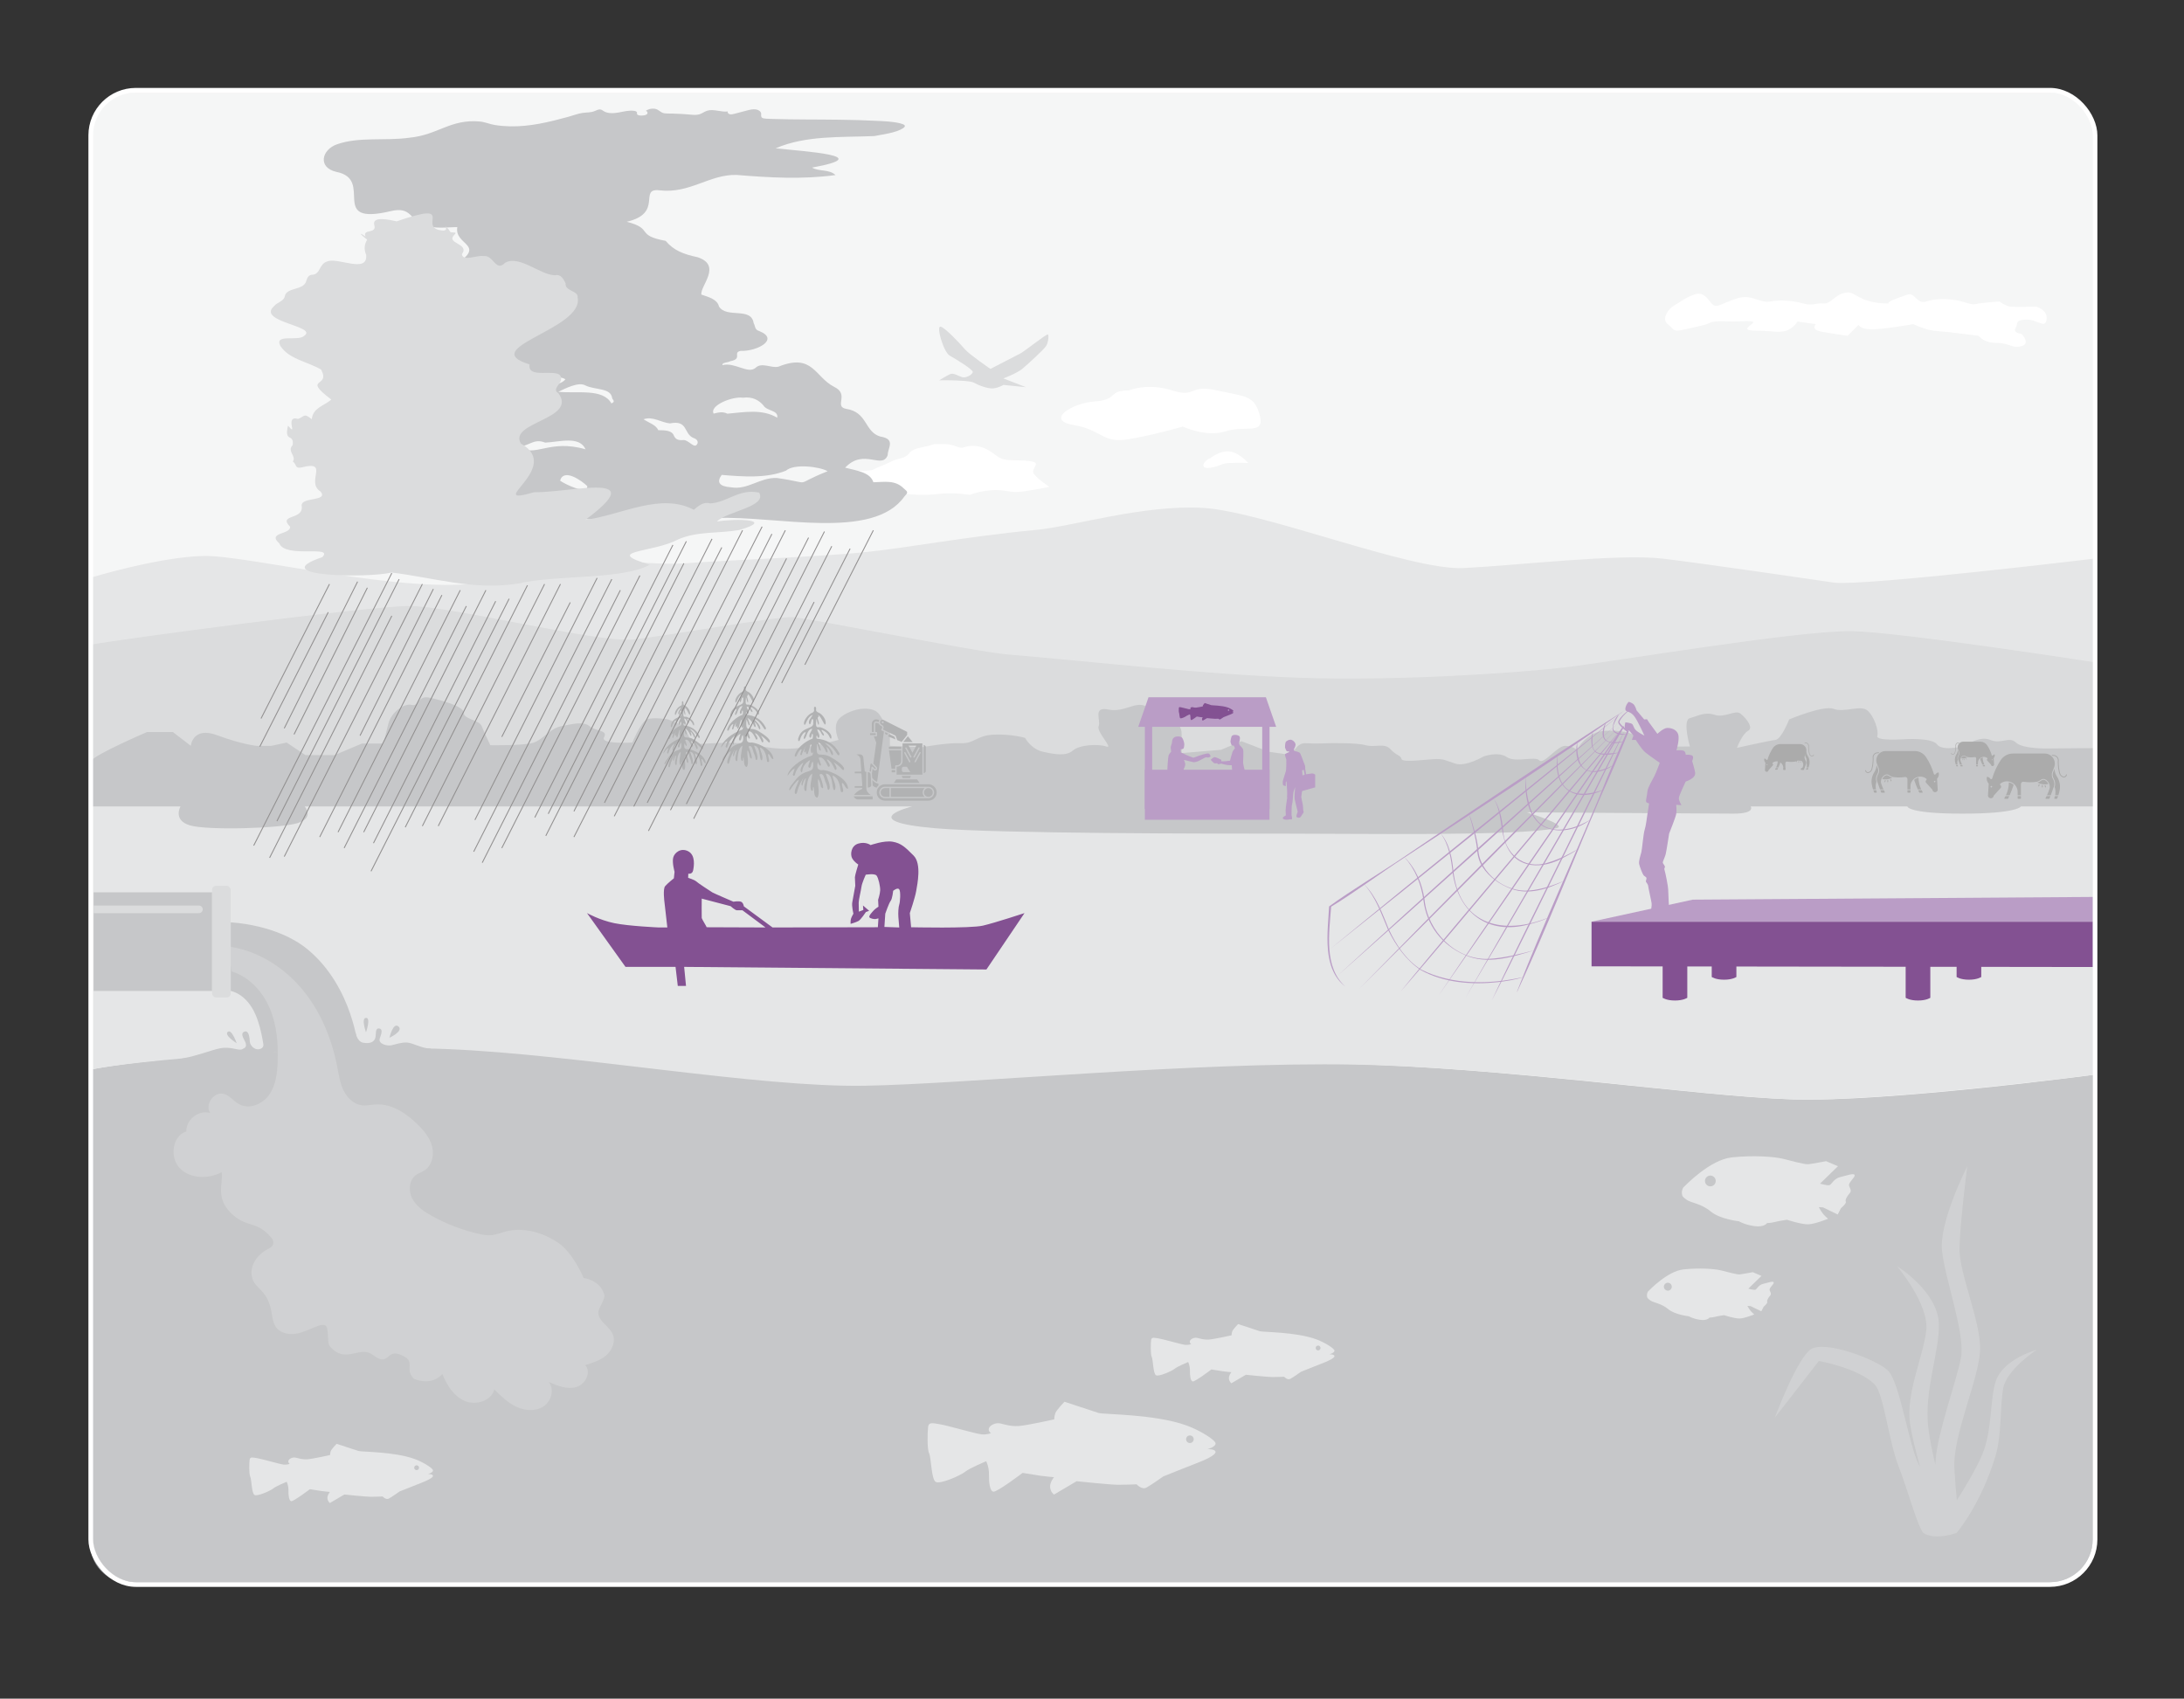 <?xml version="1.0" encoding="UTF-8"?>
<svg xmlns="http://www.w3.org/2000/svg" width="6.428in" height="5in" viewBox="0 0 462.82 360">
  <rect x="0" y="0" width="462.82" height="360" fill="#333333" stroke="none"/>
  <defs>
    <style>
      .cls-1, .cls-2 {
        fill: #fff;
      }

      .cls-2 {
        opacity: .5;
      }

      .cls-3 {
        stroke: #fff;
      }

      .cls-3, .cls-4 {
        fill: none;
        stroke-miterlimit: 10;
      }

      .cls-5 {
        fill: #636466;
      }

      .cls-6 {
        fill: #ba9dc6;
      }

      .cls-4 {
        stroke: #231f20;
        stroke-width: .2px;
      }

      .cls-7 {
        fill: #b6b8ba;
      }

      .cls-8 {
        fill: #835192;
      }

      .cls-9 {
        fill: #ebecec;
      }

      .cls-10 {
        fill: #a1a3a6;
      }

      .cls-11 {
        fill: #8d8f92;
      }

      .cls-12 {
        fill: #565656;
      }

      .cls-13 {
        fill: #cbcdce;
      }
    </style>
  </defs>
  <g id="Background">
    <rect class="cls-9" x="19.235" y="19.13" width="424.729" height="316.679" rx="9.553" ry="9.553"/>
    <path class="cls-11" d="M19.235,226.682c7.22-1.636,47.925-6.135,77.338-4.966s57.057,7.421,81.349,7.091c22.969-.312,69.351-4.058,105.984-3.365,34.604.654,75.782,6.942,96.06,7.552,20.277.61,64.148-5.265,64.148-5.265l-.138,99.655c-.006,4.465-4.124,8.083-9.204,8.087l-406.316.329c-5.091.004-9.221-3.622-9.221-8.097v-101.022Z"/>
    <path class="cls-13" d="M443.964,149.206v-30.833s-48.442,5.829-55.237,5.113c0,0-27.163-4.007-36.41-5.099s-30.919,1.457-42.189,2.003-42.478-12.02-55.193-12.749c-12.715-.728-27.464,3.924-35.538,4.681-14.794,1.388-27.457,3.879-36.993,4.789-9.536.911-29.764,1.693-36.699,2.239-6.935.546-16.471-.911-17.916-.728s-20.877,3.952-25.14,4.735c-15.893,2.92-50.021-5.702-59.438-5.534-9.417.168-23.977,4.601-23.977,4.601v24.963"/>
    <path class="cls-7" d="M443.964,168.498v-28.129s-41.392-6.431-51.481-6.603c-11.325-.193-50.858,6.504-60.972,7.686-10.114,1.183-36.121,2.956-56.637,2.168-20.517-.788-40.676-3.144-61.55-4.942-6.891-.594-41.9-7.686-45.368-7.883-3.468-.197-26.296,3.942-33.809,4.73-7.513.788-38.433-7.095-47.391-7.095s-62.609,7.225-67.522,8.21v31.858"/>
    <path class="cls-11" d="M19.235,177.886v-16.55c.725-1.399,11.951-6.206,11.951-6.206h5.44l3.808,2.939s.363-4.198,5.621-2.239c5.258,1.959,8.341,2.239,8.341,2.239h3.082l3.264-.7,3.989,2.659h6.165l5.802-2.449h4.533s.544-2.029,1.088-4.268c.544-2.239,3.264-4.338,4.896-3.918,1.632.42,1.269-2.099,3.808-1.539,2.538.56,7.253,1.819,7.253,3.218s3.264,1.458,3.808,2.828c.544,1.37,1.813,4.029,1.813,4.029,0,0,7.253.14,9.247-.56,1.995-.7,3.445-3.02,5.802-3.469,2.357-.449,4.714-1.09,5.984,0s3.989.81,3.082,2.35c-.907,1.539,5.984,1.119,5.984,1.119,0,0,1.813-4.338,3.082-4.898,1.269-.56,4.533,0,4.533,0l3.445,1.428,1.632,3.889s7.978-.7,11.605-.14c3.626.56,5.984,1.259,9.973.98,3.989-.28,9.429-1.819,9.429-1.819,0,0-1.269-2.799,0-4.338s3.989-2.099,3.989-2.099c0,0,3.445-.84,4.714,1.119s2.176,3.358,2.176,3.358v3.218l6.89.28s5.258-.98,8.159-.84c2.901.14,3.264-1.679,7.072-1.819,3.808-.14,6.528.7,6.528.7,0,0,1.269,2.379,3.808,2.939s4.896.98,6.346-.28c1.451-1.259,5.44-1.399,7.072-.84,1.632.56-2.176-3.16-1.632-4.309s-1.357-4.227,2.042-3.527c3.398.7,5.755-1.819,7.931-.7,2.176,1.119,4.533,1.259,5.621,2.379,1.088,1.119,1.995,1.959,1.995,3.498v4.058l8.341-.7,4.352-1.819,5.802,2.239,4.896.7s.907-2.659,2.901-2.519c1.995.14,4.896,0,4.896,0,0,0,5.802-.14,7.797.42s3.989-.56,5.258.84,2.176,1.259,2.357,2.099,5.802,0,7.434,0,1.813.28,3.989.98c2.176.7,5.984-1.539,5.984-1.539,0,0,3.082-1.119,4.896.14s5.984-.28,6.89.7,3.808-3.078,5.44-3.078,2.538.84,2.538.84c0,0,1.995-3.864,5.984-4.031,3.989-.167,6.165.533,6.89,1.652.725,1.119,5.134,1.7,5.134,1.7l5.926-.021s-1.632-5.597,0-6.017c1.632-.42,3.082-1.399,5.258-.7,2.176.7,4.352-1.119,5.44-.28,1.088.84,2.901,2.992,1.632,3.665-1.269.673-2.357,3.611-2.357,3.611,0,0,6.89-1.539,8.159-1.679,1.269-.14,2.901-4.338,2.901-4.338,0,0,7.253-3.078,9.429-2.239,2.176.84,5.621-.84,7.072.28,1.451,1.119,2.538,4.338,2.176,5.457s5.621.7,5.621.7c0,0,5.984-.42,7.072,1.119,1.088,1.539,5.984.28,5.984.28,0,0,2.901-2.239,5.258-1.259s3.989-.84,5.44.56c1.451,1.399,6.89,1.259,6.89,1.259l9.882-.089v20.995"/>
    <path class="cls-13" d="M444.113,227.729s-45.243,5.844-64.148,5.265c-18.905-.579-60.603-6.772-92.866-7.373-34.154-.636-82.536,4.135-103.952,4.482-22.65.367-60.852-6.641-88.273-7.765-27.421-1.124-68.904,2.697-75.639,4.344v-55.777l19.018.001s-1.686,2.89,1.962,4.006c3.648,1.115,19.244.674,22.891-.482,3.604-1.142,1.457-3.524,1.457-3.524h128.75s-12.653,3.12,4.931,4.63c13.239,1.137,57.822,1.148,73.511,1.137,15.688-.011,49.606.567,58.011-1.137,2.91-.59-6.202-3.379-6.202-3.379,0,0,39.039.282,43.782.282s3.648-1.533,3.648-1.533h33.201s0,1.533,11.675,1.533,12.405-1.533,12.405-1.533h15.688l.149,56.823Z"/>
    <path class="cls-1" d="M198.007,94.117c-2.343.824-4.373.686-5.31,1.922-.937,1.235-2.218.961-3.842,1.785s-2.717,1.098-3.655,1.647c-.937.549-4.061,0-5.154.824s-2.811,3.02-3.904,3.295,3.592,1.098,3.592,1.098c0,0,5.769-.961,7.258-.549,1.488.412,5.237.549,5.237.549,0,0,3.28.412,6.56,0s6.725.183,6.725.183c0,0,2.489-1.007,5.457-1.007s2.967.686,5.935.275c2.967-.412,5.466-.961,5.466-.961,0,0-2.499-1.647-3.28-2.745-.781-1.098,1.562-2.196-.312-2.608s-4.217-.137-5.779-.412-2.03-1.235-3.904-2.196c-1.874-.961-3.748-.824-4.842-.412-1.093.412-1.874-.686-4.061-.686h-2.187Z"/>
    <path class="cls-1" d="M404.332,62.417c-5.596,1.812-3.904,1.886-3.904,1.886,0,0-3.124.173-5.622-.943s-2.343-1.711-4.217-1.208-2.655,2.307-4.217,2.16c-1.562-.147-2.187.576-4.217.008-2.03-.567-4.685-.842-7.028-.43-2.343.412-3.868-1.68-7.088-.634-3.22,1.046-4.157,2.073-5.094,1.285-.937-.788-1.718-2.912-3.904-2.125-2.187.788-3.28,1.823-4.373,2.403s-2.655,2.777-1.249,3.875.937,1.785,3.748,1.098,4.061-.824,5.154-1.373,3.748-.275,4.998-.275,4.061-.275,4.217.137-3.124,1.785.312,1.785c3.436-0,5.22.549,6.749,0,1.529-.549,2.309-1.922,2.309-1.922l3.904.549s-1.249,1.175,1.249,1.617,5.466.854,5.466.854l2.343-2.334s.148.824,2.417.961,9.14-1.098,9.14-1.098c0,0,2.187.961,3.436,1.235,1.249.275,3.748.412,3.748.412l6.716.824s.937,1.51,3.748,1.51,3.28,1.235,5.31.686,0-2.608,0-2.608c0,0-1.874-.137-1.249-1.235s-.226-1.641,2.152-1.782c2.377-.14,4.095,2.062,4.408,0s-2.187-2.748-2.187-2.748c0,0-4.373.137-5.466,0-1.093-.137-2.343-1.098-2.343-1.098,0,0-3.959.275-4.947.549-.988.275-2.55-.549-4.268-.824s-4.217-.412-6.247.275c-2.03.686-2.446-1.946-3.904-1.474Z"/>
    <path class="cls-1" d="M256.553,97.055c-1.718.686-2.343,2.478,0,2.062,2.343-.415,2.03-.899,4.061-1s3.904,0,3.904,0c0,0-1.874-2.16-3.904-2.435s-4.061,1.373-4.061,1.373Z"/>
    <path class="cls-1" d="M239.264,82.733c-4.552,0-2.276,2.001-7.208,2.334-4.932.333-10.622,4.001-4.552,5.001,6.07,1,6.07,4.001,11.76,3.001,5.69-1,11.381-2.667,11.381-2.667,0,0,4.932,2.334,9.104,1,4.173-1.334,8.346.868,7.208-3.4-1.138-4.268-3.035-3.935-9.104-5.269-6.07-1.334-4.173,1.667-9.484,0-5.311-1.667-9.104,0-9.104,0Z"/>
    <path class="cls-7" d="M209.884,78.183s-4.517-3.106-5.404-4.154-4.315-4.759-5.203-4.799c-.887-.04.686,5.404,1.976,6.13,1.291.726,4.993,2.965,4.896,3.499-.097.534-1.428,1.341-2.315,1.058-.887-.282-1.775-.968-2.541-.605s-2.276,1.291-2.276,1.291c0,0,1.792-.04,2.719,0s3.993.081,4.719.524,2.904,1.331,4.114,1.17,2.057-.726,2.057-.726l4.799.484-4.799-1.855s2.864-1.089,3.993-2.017,4.638-4.154,5.082-4.88c.444-.726.605-2.218.363-2.42s-4.961,3.589-5.848,4.033-6.332,3.267-6.332,3.267Z"/>
    <path class="cls-10" d="M383.737,285.961c2.949-1.976,13.696,2.076,16.274,4.426s4.468,15.935,6.622,20.026c.074.14.163.295.245.444-.942-3.441-1.793-6.902-2.123-9.227-.892-6.295,2.786-14.068,3.449-19.627.662-5.559-6.198-13.661-6.198-13.661,0,0,8.641,5.334,8.872,12.224.188,5.607-3.176,14.289-2.258,21.894.305,2.525.864,5.288,1.505,7.965.026-.416.056-.842.091-1.281.45-5.712,4.38-16.379,5.34-21.395.96-5.016-3.359-16.575-4.013-22.682-.654-6.107,5.346-17.883,5.346-17.883,0,0-1.639,12.649-1.639,17.665,0,5.016,4.145,14.404,4.362,20.501.217,6.096-5.909,18.616-5.452,25.953.179,2.879.355,5.035.52,6.656,1.737-2.726,3.959-6.381,5.354-9.622,2.184-5.073,1.625-11.764,2.897-15.604,1.563-4.719,8.626-6.649,8.626-6.649,0,0-6.395,4.207-7.069,8.187-.674,3.98-.295,9.887-1.611,14.278-3.097,10.333-8.249,16.323-8.249,16.323,0,0-4.491,1.666-7.068,0-1.285-1.598-3.421-9.532-5.134-13.87-2.225-5.633-3.212-15.586-5.132-17.57-3.398-3.51-11.852-5.001-11.852-5.001l-9.326,12.003s4.673-12.5,7.622-14.476Z"/>
    <g>
      <path class="cls-13" d="M356.416,252.886c.054.589.107.749,1.017,1.391.91.642,3.104.803,5.084,2.462,1.98,1.659,5.994,2.087,5.994,2.087,0,0,1.07.696,3.211,1.017,2.141.321,2.757-.642,2.757-.642,0,0,.775,0,1.578-.214.803-.214,2.622-.482,2.622-.482,0,0,3.104,1.017,4.549.963s4.174-1.177,4.174-1.177c0,0-.535-.428-.963-.91-.428-.482-1.017-1.552-1.017-1.552l.91.054,3.104,1.499.696-1.338s1.231-1.017,1.017-1.391c-.214-.375.428-1.338.856-1.82s.054-.91-.161-1.552c-.214-.642,1.338-1.766,1.177-2.248-.161-.482-1.659.107-3.051.428-1.391.321-1.82,1.606-2.301,1.713-.482.107-1.98-.321-1.98-.321l3.8-3.693-2.515-1.07s-2.783.535-3.693.642c-.91.107-3.693-.749-5.566-1.177-1.873-.428-6.101-.749-10.704-.268-4.603.482-9.74,5.834-10.329,6.422,0,0-.321.589-.268,1.177ZM361.304,250.282c0-.631.511-1.142,1.142-1.142.631,0,1.142.511,1.142,1.142,0,.631-.511,1.142-1.142,1.142s-1.142-.511-1.142-1.142Z"/>
      <path class="cls-13" d="M349.014,274.602c.039.432.079.55.746,1.021.668.471,2.278.589,3.73,1.806,1.453,1.217,4.398,1.531,4.398,1.531,0,0,.785.51,2.356.746,1.571.236,2.023-.471,2.023-.471,0,0,.569,0,1.158-.157.589-.157,1.924-.353,1.924-.353,0,0,2.278.746,3.338.707s3.063-.864,3.063-.864c0,0-.393-.314-.707-.668-.314-.353-.746-1.139-.746-1.139l.668.039,2.278,1.1.51-.982s.903-.746.746-1.021c-.157-.275.314-.982.628-1.335s.039-.668-.118-1.139c-.157-.471.982-1.296.864-1.649-.118-.353-1.217.079-2.238.314-1.021.236-1.335,1.178-1.689,1.257-.353.079-1.453-.236-1.453-.236l2.788-2.71-1.846-.785s-2.042.393-2.71.471c-.668.079-2.71-.55-4.084-.864-1.374-.314-4.477-.55-7.854-.196-3.377.353-7.147,4.28-7.579,4.712,0,0-.236.432-.196.864ZM352.6,272.691c0-.463.375-.838.838-.838s.838.375.838.838c0,.463-.375.838-.838.838s-.838-.375-.838-.838Z"/>
    </g>
    <rect class="cls-3" x="19.235" y="19.13" width="424.729" height="316.679" rx="9.553" ry="9.553"/>
  </g>
  <g id="Pollution">
    <g>
      <rect class="cls-11" x="19.838" y="189.107" width="25.112" height="20.907"/>
      <path class="cls-7" d="M19.838,191.911h22.318c.446,0,.808.362.808.808h0c0,.446-.362.808-.808.808h-22.318v-1.616h0Z"/>
      <path class="cls-11" d="M48.888,195.482s9.877.36,16.367,5.775c9.593,8.004,10.68,21.046,10.68,21.046l-19.921.737s-.363-4.558-1.879-8.035c-1.965-4.507-5.248-4.99-5.248-4.99"/>
      <path class="cls-11" d="M55.913,221.323s-.052.901-1.041,1.049c-.989.148-1.879-.841-1.929-1.582s-.16-2.582-1.198-2.137.259,1.939.357,2.532-.027.87-.829,1.202-2.384-.671-4.66-.213c-1.905.384-4.648,1.534-7.862,2.127-3.214.593,14.34,3.412,14.34,3.412l5.143-4.672-2.321-1.717Z"/>
      <path class="cls-11" d="M75.346,218.833s.291,1.91,1.629,2.154c1.67.305,2.374-.325,2.571-1.077s-.107-2.088.832-1.939.282,1.499.09,2.144c-.341,1.149,1.599,1.602,2.489,1.411s2.077-.637,3.264-.587c1.187.049,3.116,1.229,4.894,1.279s-10.383,5.743-10.383,5.743l-7.17-4.687v-4.659l1.783.219Z"/>
      <path class="cls-10" d="M49.099,205.873c3.693,1.128,6.551,4.25,8.063,7.804,1.512,3.554,1.821,7.509,1.68,11.368-.089,2.439-.394,4.995-1.805,6.987s-4.25,3.162-6.386,1.982c-1.141-.63-1.959-1.832-3.215-2.182-2.076-.579-4.109,2.271-2.887,4.046-2.38-.742-5.168,1.41-5.054,3.9-3.02.965-3.589,5.567-1.365,7.826,2.225,2.259,6.025,2.275,8.845.827.435,2.357-1.733,5.881,2.928,9.486,2.781,2.151,4.753.958,7.656,4.457.287.346.433.838.331,1.276-.154.665-.921.939-1.51,1.285-2.157,1.268-3.65,3.705-2.872,6.084s3.341,2.286,4.118,7.576c.124.848.288,1.718.725,2.455.832,1.401,2.703,1.858,4.314,1.61s3.076-1.044,4.602-1.617c.516-.194,1.088-.363,1.61-.185.938.321.358,3.638.986,4.405,3.165,3.869,6.227.042,8.804,1.665.893.562,1.845,1.439,2.839,1.088.564-.2.932-.756,1.474-1.01.789-.37,1.715-.018,2.496.37,2.641,1.313.153,2.744,2.236,4.832,3.693,1.495,5.654-.578,6.025-1.024.953,2.361,2.419,4.713,4.756,5.722,2.337,1.009,5.625.017,6.255-2.45,1.414,1.414,2.875,2.845,4.686,3.692s4.067,1.013,5.74-.082c1.673-1.095,2.37-3.662,1.09-5.197,1.846.814,3.88,1.646,5.823,1.103,1.943-.543,3.311-3.196,1.913-4.651,1.591-.49,3.234-1.007,4.487-2.103,1.253-1.096,2.014-2.939,1.354-4.468-.756-1.751-3.145-2.773-3.049-4.678.044-.865,1.5-2.788,1.279-3.625-.838-3.187-4.396-3.605-4.396-3.605,0,0-2.176-5.298-5.432-7.485s-7.378-3.351-11.168-2.343c-1.013.269-1.997.689-3.042.771-.852.067-1.704-.093-2.538-.282-3.495-.789-6.876-2.081-10.006-3.824-1.628-.906-3.256-2.006-4.121-3.656-.865-1.651-.689-3.978.839-5.045.52-.363,1.142-.552,1.679-.888,1.629-1.018,2.165-3.254,1.685-5.115s-1.769-3.401-3.144-4.742c-2.381-2.321-5.425-4.345-8.746-4.168-1.027.055-2.055.32-3.074.175-1.715-.245-3.083-1.632-3.83-3.195s-.991-3.309-1.323-5.009c-1.176-6.033-3.613-11.899-7.593-16.583-3.98-4.684-9.579-8.112-15.677-8.889"/>
      <rect class="cls-7" x="44.95" y="187.735" width="3.938" height="23.652" rx=".836" ry=".836"/>
      <path class="cls-11" d="M77.561,218.781s-1.088-3.016,0-3.066,0,3.066,0,3.066Z"/>
      <path class="cls-11" d="M82.527,219.934s.786-3.46,1.955-2.362c1.039.977-1.955,2.362-1.955,2.362Z"/>
      <path class="cls-11" d="M50.161,221.092s-2.727-1.687-1.905-2.402,1.905,2.402,1.905,2.402Z"/>
    </g>
  </g>
  <g id="Invasive-species">
    <g>
      <path class="cls-13" d="M255.88,307.123s1.766-.466,1.715-1.222c-.051-.756-3.404-2.802-6.102-3.782-6.807-2.471-17.608-2.319-18.712-2.672-1.103-.353-7.204-2.37-7.204-2.37,0,0-1.664,1.714-1.916,2.37s-.252,1.361-.252,1.361c0,0-5.849,1.311-7.563,1.412-1.714.101-2.998-.353-3.919-.555-.921-.202-2.114.353-2.35,1.008s.42,1.059.42,1.059c0,0-.941.373-2.017.252-1.307-.147-7.343-1.916-8.714-2.118-1.371-.202-2.429-.605-2.581.504-.151,1.109-.236,4.79.21,5.647.446.857.444,5.496,1.403,6.05.959.555,5.33-1.412,6.246-2.168.915-.756,4.443-2.219,4.443-2.219,0,0,.623,1.21.59,2.824-.034,1.613.163,3.479.922,3.63.759.151,6.205-3.983,6.205-3.983,0,0,2.773.454,3.782.605,1.008.151,2.874.303,2.874.303,0,0-.942,1.109-.824,2.168.118,1.059.824,1.513.824,1.513l4.79-2.824s7.15.756,8.844.756,3.862-.101,3.862-.101c0,0,1.109,1.21,2.067.706.958-.504,3.58-2.37,3.58-2.37,0,0,6.403-2.571,7.613-3.025,1.21-.454,3.529-1.513,3.479-2.168-.05-.655-1.714-.593-1.714-.593ZM252.155,305.826c-.446,0-.807-.361-.807-.807s.361-.807.807-.807.807.361.807.807-.361.807-.807.807Z"/>
      <path class="cls-13" d="M281.702,287.022s1.127-.297,1.094-.78c-.033-.482-2.171-1.788-3.892-2.412-4.342-1.576-11.233-1.48-11.937-1.705-.704-.225-4.596-1.512-4.596-1.512,0,0-1.061,1.094-1.222,1.512s-.161.868-.161.868c0,0-3.731.836-4.825.901-1.094.064-1.913-.225-2.5-.354-.588-.129-1.349.225-1.499.643s.268.675.268.675c0,0-.601.238-1.287.161-.833-.094-4.684-1.222-5.559-1.351-.874-.129-1.55-.386-1.646.322-.097.708-.15,3.056.134,3.602.284.547.283,3.506.895,3.86s3.4-.901,3.984-1.383c.584-.482,2.834-1.415,2.834-1.415,0,0,.398.772.376,1.801-.021,1.029.104,2.219.588,2.316.484.096,3.958-2.541,3.958-2.541,0,0,1.769.289,2.412.386.643.097,1.833.193,1.833.193,0,0-.601.708-.526,1.383.075.675.526.965.526.965l3.056-1.801s4.561.482,5.642.482,2.464-.064,2.464-.064c0,0,.708.772,1.319.45.611-.322,2.284-1.512,2.284-1.512,0,0,4.085-1.64,4.857-1.93s2.252-.965,2.219-1.383c-.032-.418-1.094-.378-1.094-.378ZM279.325,286.195c-.284,0-.515-.23-.515-.515s.23-.515.515-.515.515.23.515.515-.23.515-.515.515Z"/>
      <path class="cls-13" d="M90.663,312.398s1.127-.297,1.094-.78c-.033-.482-2.171-1.788-3.892-2.412-4.342-1.576-11.233-1.48-11.937-1.705-.704-.225-4.596-1.512-4.596-1.512,0,0-1.061,1.094-1.222,1.512s-.161.868-.161.868c0,0-3.731.836-4.825.901-1.094.064-1.913-.225-2.5-.354-.588-.129-1.349.225-1.499.643s.268.675.268.675c0,0-.601.238-1.287.161-.833-.094-4.684-1.222-5.559-1.351-.874-.129-1.55-.386-1.646.322-.097.708-.15,3.056.134,3.602.284.547.283,3.506.895,3.86s3.4-.901,3.984-1.383c.584-.482,2.834-1.415,2.834-1.415,0,0,.398.772.376,1.801-.021,1.029.104,2.219.588,2.316.484.096,3.958-2.541,3.958-2.541,0,0,1.769.289,2.412.386.643.097,1.833.193,1.833.193,0,0-.601.708-.526,1.383.075.675.526.965.526.965l3.056-1.801s4.561.482,5.642.482,2.464-.064,2.464-.064c0,0,.708.772,1.319.45.611-.322,2.284-1.512,2.284-1.512,0,0,4.085-1.64,4.857-1.93s2.252-.965,2.219-1.383c-.032-.418-1.094-.378-1.094-.378ZM88.286,311.571c-.284,0-.515-.23-.515-.515s.23-.515.515-.515.515.23.515.515-.23.515-.515.515Z"/>
    </g>
  </g>
  <g id="Habitat">
    <g>
      <g>
        <path class="cls-12" d="M426.577,159.696c-1.046,0-2.022.525-2.598,1.398-.793,1.201-1.403,2.513-1.809,3.893-.023.08-.091.138-.173.152-.082.013-.164-.022-.211-.091-.161-.235-.412-.39-.694-.43-.013-.003-.025.005-.029.018-.137.512.007,1.059.377,1.437l-.161,2.58c.046.309.315.535.627.526.313-.008.569-.249.598-.561l1.492-1.653-.001.001c.128-.178.093-.424-.079-.56-.052-.04-.083-.103-.083-.17s.031-.129.083-.17c.671-.524,1.579-.626,2.35-.265.772.36,1.275,1.123,1.303,1.974v.76h.695v-2.369c0-.144.063-.28.173-.374.109-.094.254-.135.396-.113.953.148,1.922.143,2.874-.016.279-.09.54-.226.774-.402.287-.217.673-.242.985-.065.549.313.897.886.92,1.518.004.146-.015.293-.059.434-.147.474-.327.936-.536,1.387h.793c.193-.508.377-1.02.551-1.535.289-.614.253-1.332-.096-1.914-.273-.454-.318-1.009-.123-1.501l.376-.948h-.001c.262-.662.18-1.411-.22-1.999-.4-.59-1.066-.942-1.778-.943l-6.714-0ZM421.985,166.55c.048-.002.093.016.128.049s.053.079.053.127c.001.047-.018.092-.05.126-.033.033-.078.052-.126.052-.047,0-.092-.019-.125-.052-.033-.034-.051-.079-.051-.126,0-.095.076-.173.172-.176h0Z"/>
        <path class="cls-12" d="M438.01,164.216c-.063.317-.333.552-.657.57-.481-.081-.868-.439-.987-.912-.196-.783-.295-1.585-.295-2.391,0-.065.005-.129.014-.192.039-.277-.045-.556-.228-.767-.183-.211-.449-.332-.729-.332h-.181l-.216-.191h.396c.334,0,.653.146.873.398.22.253.32.588.274.919-.009.055-.014.11-.015.165.001.791.098,1.578.29,2.344.098.392.414.691.811.767.228-.021.415-.19.46-.414.011-.051.061-.084.112-.075.051.01.084.06.075.111l.001 0Z"/>
        <path class="cls-12" d="M432.245,166.259l-.18-.064-.126.35c-.017.049.008.103.058.121s.104-.008.122-.057l.126-.35Z"/>
        <path class="cls-12" d="M432.889,166.404l-.19-.03v.435c.003.05.045.089.094.089.05,0,.092-.039.095-.089v-.405Z"/>
        <path class="cls-12" d="M433.464,166.429l-.199.002.114.387c.015.049.068.077.118.063.05-.015.079-.067.065-.118l-.098-.334Z"/>
        <path class="cls-12" d="M434.311,169.231c-.016.04-.055.066-.098.066h-.637c-.037.001-.072-.019-.091-.05-.019-.032-.02-.072-.002-.105.074-.137.146-.275.214-.414h.811c-.065.168-.13.336-.198.504h.001Z"/>
        <path class="cls-12" d="M428.264,168.727h-.695v.465c0,.058.047.105.105.105h.484c.058,0,.105-.048.105-.105v-.465Z"/>
        <path class="cls-12" d="M425.551,169.237c-.017.037-.054.059-.094.059h-.606c-.038,0-.072-.021-.091-.054-.018-.033-.017-.074.003-.106.082-.134.159-.27.231-.41h.797c-.078.171-.157.341-.239.51l-.001-0Z"/>
        <path class="cls-12" d="M425.705,165.817c-.004.941-.216,1.869-.619,2.719h.789c.317-.72.599-1.454.846-2.201-.283-.264-.635-.444-1.015-.519v0Z"/>
        <path class="cls-12" d="M432.596,165.413c-.252.191-.534.337-.834.433.707.379,1.528.49,2.309.309-.139-.334-.386-.614-.701-.793-.245-.139-.55-.119-.775.051l0-.001Z"/>
        <path class="cls-12" d="M435.338,169.152c-.013.032-.008.069.011.098.02.029.052.046.087.046h.409c.042.001.081-.024.097-.064.071-.166.136-.335.195-.506h-.661c-.037.145-.083.288-.138.426h.001Z"/>
        <path class="cls-12" d="M435.916,164.606c.528.822.731,1.813.566,2.777-.067.39-.162.776-.283,1.153h-.681c.113-.58.078-1.178-.102-1.74.19-.606.111-1.263-.216-1.808-.242-.403-.282-.895-.11-1.333l.281-.711h.001c.035.591.222,1.164.542,1.662l.001 0Z"/>
      </g>
      <g>
        <path class="cls-12" d="M377.302,157.687c-.649,0-1.254.326-1.612.868-.492.745-.87,1.559-1.122,2.415-.015.05-.056.086-.108.094-.051.008-.102-.014-.131-.056-.1-.146-.256-.242-.43-.267-.008-.002-.016.003-.018.011-.085.318.004.657.234.892l-.1,1.601c.028.192.196.332.389.326.194-.005.353-.154.371-.348l.926-1.025-.001.001c.079-.11.057-.263-.049-.347-.032-.025-.051-.064-.051-.105s.019-.08.051-.105c.416-.325.98-.389,1.458-.164.479.224.791.697.808,1.225v.472h.431v-1.47c0-.089.039-.174.107-.232.067-.059.158-.084.246-.07.591.092,1.193.089,1.783-.01.173-.056.335-.14.48-.249.178-.134.418-.15.611-.04.341.194.556.55.571.942.003.091-.009.182-.037.269-.091.294-.203.581-.333.86h.492c.12-.315.234-.633.342-.952.18-.381.157-.826-.06-1.188-.169-.282-.197-.626-.076-.931l.233-.588h-.001c.163-.411.112-.875-.137-1.241-.248-.366-.661-.584-1.103-.585l-4.165-0ZM374.453,161.94c.03-.001.058.01.079.031s.033.049.033.079c.001.029-.011.057-.031.078-.021.021-.049.032-.078.032-.029,0-.057-.012-.077-.032-.021-.021-.032-.049-.032-.078,0-.059.047-.108.106-.109h0Z"/>
        <path class="cls-12" d="M384.396,159.974c-.039.197-.207.342-.408.353-.298-.05-.539-.273-.612-.566-.122-.486-.183-.984-.183-1.484,0-.04.003-.08.009-.119.024-.172-.028-.345-.142-.476-.114-.131-.279-.206-.452-.206h-.112l-.134-.118h.246c.207,0,.405.09.541.247.137.157.198.365.17.57-.006.034-.009.068-.009.103.001.491.061.979.18,1.455.061.243.257.429.503.476.142-.013.258-.118.285-.257.007-.032.038-.052.07-.046.032.006.052.037.046.069l.001 0Z"/>
        <path class="cls-12" d="M380.819,161.241l-.112-.04-.078.217c-.011.031.005.064.036.075s.065-.005.076-.035l.078-.217Z"/>
        <path class="cls-12" d="M381.219,161.331l-.118-.018v.27c.002.031.028.055.059.055.031,0,.057-.024.059-.055v-.251Z"/>
        <path class="cls-12" d="M381.575,161.346l-.123.001.071.24c.009.031.042.048.073.039.031-.009.049-.042.04-.073l-.061-.207Z"/>
        <path class="cls-12" d="M382.101,163.085c-.01.025-.034.041-.061.041h-.395c-.023.001-.045-.012-.056-.031-.012-.02-.012-.045-.001-.065.046-.085.09-.171.133-.257h.503c-.04.104-.081.209-.123.313h.001Z"/>
        <path class="cls-12" d="M378.349,162.772h-.431v.289c0,.036.029.065.065.065h.301c.036,0,.065-.03.065-.065v-.289Z"/>
        <path class="cls-12" d="M376.666,163.089c-.011.023-.033.037-.059.037h-.376c-.023,0-.045-.013-.056-.033-.011-.021-.011-.046.002-.066.051-.083.099-.168.143-.254h.495c-.049.106-.098.212-.148.317h-.001Z"/>
        <path class="cls-12" d="M376.762,160.967c-.003.584-.134,1.16-.384,1.687h.49c.197-.447.372-.902.525-1.365-.176-.164-.394-.275-.63-.322v0Z"/>
        <path class="cls-12" d="M381.037,160.716c-.156.118-.331.209-.517.269.439.235.948.304,1.433.192-.086-.207-.239-.381-.435-.492-.152-.086-.341-.074-.481.032v-.001Z"/>
        <path class="cls-12" d="M382.738,163.036c-.008.02-.005.043.007.061.012.018.032.028.054.028h.254c.026.001.05-.015.06-.04.044-.103.084-.208.121-.314h-.41c-.023.09-.051.178-.086.264h.001Z"/>
        <path class="cls-12" d="M383.097,160.216c.328.51.453,1.125.351,1.723-.042.242-.1.481-.176.715h-.423c.07-.36.049-.731-.063-1.079.118-.376.069-.784-.134-1.122-.15-.25-.175-.555-.068-.827l.175-.441h.001c.022.367.138.722.336,1.031l.001 0Z"/>
      </g>
      <g>
        <path class="cls-12" d="M399.592,159.169c-.654.001-1.266.325-1.634.867-.368.541-.444,1.229-.202,1.838h-.001l.345.872c.179.452.138.962-.113,1.38-.321.535-.354,1.195-.088,1.76.16.473.329.944.506,1.411h.729c-.192-.414-.358-.839-.493-1.275-.04-.13-.059-.264-.055-.399.021-.581.341-1.108.846-1.395.287-.163.642-.14.905.059.215.162.455.287.711.369.875.146,1.766.151,2.642.015.131-.02.264.017.364.104.101.086.159.211.159.344v2.178s.639,0,.639,0v-.699c.026-.782.488-1.484,1.198-1.815.709-.332,1.543-.238,2.16.244.048.038.076.095.076.156,0,.061-.028.119-.076.156-.158.125-.19.351-.073.515l-.001-.001,1.371,1.519c.026.287.262.508.549.515.287.008.534-.199.577-.483l-.148-2.372c.34-.348.472-.85.347-1.321-.003-.012-.015-.019-.026-.017-.259.037-.49.18-.638.396-.043.063-.119.095-.194.083-.076-.012-.138-.066-.159-.14-.373-1.269-.933-2.475-1.663-3.579-.53-.803-1.427-1.285-2.388-1.285l-6.172 0ZM409.985,165.469c.088.002.158.074.158.162,0,.043-.017.084-.047.116-.031.031-.072.048-.115.048-.044,0-.085-.017-.116-.048-.03-.031-.047-.073-.046-.116,0-.044.017-.086.049-.116s.074-.047.117-.045h0Z"/>
        <path class="cls-12" d="M395.254,163.323c-.009-.047.021-.093.069-.102.047-.009.093.021.103.069.041.207.213.362.423.381.365-.069.656-.344.746-.705.177-.705.266-1.428.267-2.155-.001-.051-.006-.102-.014-.152-.042-.305.05-.613.252-.845.202-.232.495-.366.802-.366h.364l-.198.175h-.166c-.257.001-.501.112-.67.306-.169.194-.245.451-.21.705.008.059.013.117.013.177,0,.741-.091,1.479-.271,2.198-.109.434-.465.764-.907.838-.297-.017-.546-.232-.604-.524l.001-0Z"/>
        <path class="cls-12" d="M400.669,165.523c.017.045.067.069.112.052s.069-.066.053-.112l-.116-.321-.165.059.116.322Z"/>
        <path class="cls-12" d="M399.961,165.707c.003.046.041.082.088.082.045,0,.084-.036.087-.082v-.4s-.174.027-.174.027v.373Z"/>
        <path class="cls-12" d="M399.342,165.665c-.013.046.013.094.059.108.045.013.094-.012.108-.058l.105-.356-.183-.002-.09.307Z"/>
        <path class="cls-12" d="M398.654,167.933c-.062-.154-.122-.309-.182-.463h.745c.063.128.129.255.197.381.017.031.016.067-.002.097-.017.029-.05.047-.083.046h-.586c-.04,0-.075-.024-.09-.06h.001Z"/>
        <path class="cls-12" d="M404.213,167.898c0,.053.043.097.097.097h.445c.054,0,.097-.044.097-.097v-.428s-.639,0-.639,0v.428Z"/>
        <path class="cls-12" d="M406.706,167.939c-.075-.155-.148-.312-.22-.469h.733c.066.128.137.254.212.377.018.03.019.067.002.097-.017.031-.049.05-.083.05h-.557c-.037,0-.071-.021-.087-.055l-.001 0Z"/>
        <path class="cls-12" d="M406.565,164.795c-.349.069-.673.234-.933.477.226.686.486,1.361.777,2.023h.725c-.371-.781-.565-1.635-.569-2.5v-0Z"/>
        <path class="cls-12" d="M400.23,164.425c-.207-.156-.487-.175-.712-.047-.29.164-.516.421-.644.729.719.166,1.473.064,2.123-.284-.276-.088-.535-.223-.767-.398l0.0.001Z"/>
        <path class="cls-12" d="M397.711,167.861c-.051-.127-.093-.259-.127-.392h-.608c.055.157.114.312.179.465.015.036.05.059.089.059h.376c.032,0,.062-.016.08-.042.017-.026.021-.06.01-.09h.001Z"/>
        <path class="cls-12" d="M397.179,163.682c.294-.458.466-.984.498-1.527h.001l.259.653c.159.402.121.855-.101,1.225-.3.501-.373,1.105-.198,1.662-.165.516-.197,1.066-.093,1.599h-.626c-.112-.347-.198-.701-.26-1.06-.151-.886.035-1.797.52-2.552l.001-0Z"/>
      </g>
      <g>
        <path class="cls-12" d="M416.029,157.186c-.388 0-.751.192-.968.514-.218.321-.263.728-.12,1.089h-0l.205.516c.106.268.082.57-.067.818-.19.317-.21.708-.052,1.043.095.281.195.56.3.836h.432c-.114-.245-.212-.497-.292-.755-.024-.077-.035-.157-.032-.236.013-.344.202-.657.501-.827.17-.096.38-.083.537.035.127.096.27.17.422.219.518.087,1.047.09,1.566.009.077-.012.157.01.216.062.06.051.094.125.094.204v1.291s.378,0,.378,0v-.414c.015-.464.289-.879.71-1.076.42-.197.915-.141,1.28.144.028.023.045.056.045.093,0,.036-.017.07-.045.093-.094.074-.113.208-.043.305l-0-0.0.813.9c.016.17.155.301.326.305.17.005.317-.118.342-.286l-.088-1.406c.202-.206.28-.504.206-.783-.002-.007-.009-.011-.016-.01-.153.022-.29.107-.378.235-.025.037-.07.056-.115.049-.045-.007-.082-.039-.094-.083-.221-.752-.553-1.467-.986-2.121-.314-.476-.845-.762-1.415-.762l-3.658 0ZM422.188,160.92c.052.001.094.044.094.096,0,.025-.01.05-.028.069-.018.018-.043.028-.068.028-.026,0-.05-.01-.069-.028-.018-.019-.028-.043-.027-.069,0-.026.01-.051.029-.069s.044-.028.07-.027h0Z"/>
        <path class="cls-12" d="M413.458,159.649c-.005-.028.013-.055.041-.061.028-.005.055.013.061.041.024.122.126.214.251.226.216-.041.389-.204.442-.418.105-.418.158-.846.158-1.277-0-.03-.003-.06-.008-.09-.025-.181.029-.363.149-.501.119-.138.293-.217.475-.217h.216l-.117.104h-.098c-.152 0-.297.066-.397.181-.1.115-.145.267-.124.418.005.035.008.07.008.105,0,.439-.054.876-.161,1.303-.065.258-.276.453-.538.497-.176-.01-.324-.138-.358-.31l0-0Z"/>
        <path class="cls-12" d="M416.667,160.952c.01.026.04.041.067.031s.041-.039.031-.066l-.069-.19-.098.035.069.191Z"/>
        <path class="cls-12" d="M416.248,161.061c.002.027.024.048.052.048.027,0,.05-.021.051-.048v-.237s-.103.016-.103.016v.221Z"/>
        <path class="cls-12" d="M415.881,161.036c-.008.027.008.056.035.064.027.008.056-.007.064-.034l.062-.211-.108-.001-.053.182Z"/>
        <path class="cls-12" d="M415.473,162.38c-.037-.092-.072-.183-.108-.275h.442c.037.076.076.151.117.226.01.018.009.04-.001.057-.01.017-.029.028-.049.027h-.347c-.024,0-.045-.014-.053-.036h0Z"/>
        <path class="cls-12" d="M418.768,162.359c0,.031.025.057.057.057h.264c.032,0,.057-.026.057-.057v-.254s-.378,0-.378,0v.254Z"/>
        <path class="cls-12" d="M420.245,162.384c-.045-.092-.088-.185-.13-.278h.434c.039.076.081.15.126.223.011.018.011.04.001.058-.01.018-.029.029-.049.029h-.33c-.022,0-.042-.012-.051-.032h-0Z"/>
        <path class="cls-12" d="M420.161,160.521c-.207.041-.399.139-.553.282.134.407.288.807.461,1.199h.43c-.22-.463-.335-.969-.337-1.481v-0Z"/>
        <path class="cls-12" d="M416.407,160.301c-.122-.093-.288-.104-.422-.028-.172.097-.306.25-.382.432.426.098.873.038,1.258-.168-.164-.052-.317-.132-.454-.236v.001Z"/>
        <path class="cls-12" d="M414.914,162.338c-.03-.075-.055-.153-.075-.232h-.36c.032.093.068.185.106.276.009.022.03.035.053.035h.223c.019,0,.037-.009.047-.025.01-.016.013-.036.006-.053h0Z"/>
        <path class="cls-12" d="M414.599,159.861c.174-.271.276-.583.295-.905h0l.153.387c.094.238.072.507-.06.726-.178.297-.221.655-.117.985-.098.306-.117.632-.055.948h-.371c-.066-.206-.117-.416-.154-.628-.09-.525.021-1.065.308-1.513l0-0Z"/>
      </g>
    </g>
    <g>
      <path class="cls-5" d="M168.096,163.019c-.455.357-.781.862-1.212,1.405.102-1.412,2.735-3.531,5.171-4.3.402-.368.108-.833.174-1.171.1,1.262-.751.638-.272-1.025-.236-.914-.641,2.116-.943,1.926-.535-.284.03-1.246.151-1.706-.529,2.027-1.161,1.469-.343-.177v-.001c.009-.01.018-.02.026-.031-.304.606-.69,1.203-.91,1.888-.063.403-.472.209-.302-.14.046-.174.098-.345.148-.517-.051-.106.362-.495-.16-.313-.438.358-.599.932-.866,1.423-.835.44.056-1.271.332-1.517v.001c.846-1.019,1.915-1.787,3.106-2.233.076-.202.17-1.231-.127-.972-.121.246-.079.753-.389.795-.535-.458.285-1.328.449-1.906-1.189.054-1.13,1.989-1.721,2.181-.302-.387.288-1.003.316-1.461h-.001c.015-.009.029-.018.043-.029-.604.033-1.127,1.076-1.278,1.761-.359.519-.452-.306-.264-.589.74-2.478,3.387-1.634,3.111-3.236q.079-.571-.155-.723c-.425.251-.211,1.13-.617,1.157-.494-.659.329-1.352.67-2.004-.874.311-1.151,1.08-1.51,1.869-.05.122-.111.279-.272.212-.38-.766.866-2.268,1.622-2.508.39-.145.487-.373.44-.762-.152-.591.419-.799.438-.122-.103.544.159.678.594.87.777.354,1.691,1.61,1.369,2.487-.443.006-.883-1.838-1.588-1.995.112.048.299.488-.01.4-.169.593.402.993.156,1.706-.327-.443-.245-.915-.47-1.319,0,.505-.184,1.157.01,1.612.175.308.583.09.881.184.913.283,2.543,1.188,2.266,2.373-.158.075-.276-.092-.326-.236-.32-.785-.899-1.254-1.6-1.576-.527.042.69.874.289,1.207-.496-.087-.62-1.43-1.349-1.295.092.514.735,1.296.363,1.735-.258.096-.301-.158-.347-.361-.218-.327-.229.376-.121.55,1.983.204,3.636.965,4.704,2.927.24.226.118.809-.227.541-.74-1.049-1.447-2.275-2.743-2.522.006.002-.019-.035-.019-.035.542.45,2.007,1.804,1.697,2.556-.189.095-.263-.088-.328-.223-.267-.539-.489-1.195-1.031-1.455h.001c-.014-.006-.028-.012-.041-.02.172.243.609,1.528-.023,1.067-.373-.853-.764-1.554-1.652-2.066.148.388.981,2.428.208,1.591-.163-.365-.215-.785-.503-1.206-.253,3.605.622,1.332,3.109,2.873.638.383,2.934,1.737,2.622,2.552-.169.167-.309.014-.433-.118h.002c-.528-.575-1.124-1.07-1.772-1.472.216.263.924,1.351.505,1.616-.152.06-.24-.051-.285-.189-.327-.759-.785-1.617-1.495-1.984-.451-.15.445.81.424,1.063.229.412-.304.691-.421.212-.337-.679-1.008-2.038-1.826-1.647-.152.063-.032.125.006.188.178.372.233.8.422,1.181-.041.807-.582-.148-.677-.478-.233,1.246-.088,1.877,1.219,1.706,1.823.245,5.115,1.83,5.214,3.957-.534.118-.734-.924-1.178-1.198-.37-.073.15,1.169.117,1.502l-.001-.001c.039.085.039.184-.001.268-.039.084-.114.142-.199.157-.085.014-.172-.017-.232-.084-.061-.067-.088-.162-.075-.255-.178-1.223-.493-2.747-1.721-3.185.048.965.97,2.221.466,3.075-.224.073-.289-.133-.333-.313-.336-1.131-.141-3.067-1.586-3.164.273.872,1.273,2.819.655,3.437-.388-.021-.244-.413-.338-.638-.09-.574-.444-1.03-.552-1.615-.183-.43-.203-.993-.759-1.119-.131.072-.43.063-.288.298.192.332,1.373,3.73.275,2.445-.13-.618-.229-1.178-.591-1.718-.216,1.289.476,2.983-.176,4.008-.865-.132-.59-1.579-.815-2.298-.281.265.076.828-.376.878-.633-.725.077-2.629.096-3.64,0,.001.03-.048.03-.048-.914.519-1.076,1.942-1.211,2.974-.049.247.074.73-.27.734-.6-.35.057-2.109.136-2.744-.002.004.028-.033.028-.033-.498.385-.623,1.043-.805,1.639-.526-.109.216-1.76.522-1.986-.642.702-1.346,2.126-1.621,3.317-.065.218-.113.507-.393.392-.482-.481.627-2.256.74-2.966-.005.004.002-.047.002-.047-.739.529-1.261,1.337-1.79,2.107-.067.085-.14.194-.253.073.061-.72.854-1.386,1.253-2,2.33-3.024,4.253-.895,3.783-4.001-.557.382-.237,1.25-.779,1.326-.446-.246.001-.939.09-1.31h-.001c.012-.115.053-.224.118-.315.072-.036.047.072.036-.018-.063-.054-.217.16-.331.139-.708.544-1.28,1.19-1.382,2.19-.014.131-.08.241-.186.234-.504-.431.228-1.431.382-1.951-.001-.001-.05-.032-.05-.032h.001c-.802.572-1.397,1.43-1.686,2.428-.087.556-.655.319-.394-.168.091-.364.342-1.077.372-1.218v.001c-.047.176-.189.302-.356.317l-0.0 0Z"/>
      <path class="cls-5" d="M141.417,158.643c-.319.27-.547.652-.85,1.063.072-1.068,1.918-2.672,3.625-3.254.282-.279.076-.631.122-.886.07.955-.526.483-.191-.775-.165-.691-.45,1.601-.661,1.457-.375-.215.021-.942.106-1.29-.371,1.534-.814,1.112-.241-.134v-.001c.006-.007.013-.015.019-.023-.213.459-.484.91-.638,1.428-.044.305-.331.158-.212-.106.032-.131.069-.261.104-.391-.036-.08.254-.374-.112-.237-.307.271-.42.705-.607,1.077-.586.333.039-.962.233-1.148v.001c.593-.771,1.343-1.352,2.178-1.69.053-.153.119-.932-.089-.736-.085.186-.056.57-.273.601-.375-.346.2-1.005.315-1.442-.834.041-.793,1.505-1.207,1.65-.211-.293.202-.759.221-1.106h-0c.01-.007.02-.014.03-.022-.424.025-.79.814-.896,1.332-.252.393-.317-.232-.185-.445.519-1.875,2.375-1.236,2.181-2.448q.056-.432-.109-.547c-.298.19-.148.855-.432.875-.346-.499.23-1.023.469-1.516-.612.235-.807.817-1.059,1.414-.035.092-.078.211-.191.16-.267-.58.607-1.716,1.138-1.897.273-.109.342-.282.308-.577-.107-.447.294-.604.307-.092-.072.412.111.513.416.658.545.268,1.185,1.218.96,1.881-.311.004-.619-1.39-1.114-1.509.078.036.21.369-.007.303-.119.449.282.751.109,1.29-.23-.335-.172-.692-.33-.998,0,.382-.129.876.007,1.219.123.233.409.068.618.139.64.214,1.783.899,1.589,1.795-.111.057-.193-.069-.229-.179-.224-.594-.63-.949-1.122-1.193-.37.032.483.661.203.913-.348-.066-.435-1.082-.946-.98.064.389.516.981.254,1.312-.181.073-.211-.12-.243-.273-.153-.248-.161.285-.085.416,1.39.154,2.549.73,3.298,2.215.168.171.083.612-.159.409-.519-.794-1.014-1.721-1.923-1.908.004.002-.014-.027-.014-.027.38.34,1.407,1.365,1.19,1.934-.133.072-.184-.066-.23-.169-.187-.408-.343-.904-.723-1.101h0c-.01-.004-.019-.009-.029-.015.121.184.427,1.156-.016.807-.262-.645-.536-1.176-1.158-1.563.104.294.688,1.837.146,1.203-.114-.276-.151-.594-.353-.912-.177,2.728.436,1.008,2.18,2.173.447.29,2.057,1.314,1.838,1.931-.118.126-.216.011-.304-.089h.001c-.37-.435-.788-.809-1.243-1.114.152.199.648,1.022.354,1.223-.107.045-.168-.038-.2-.143-.23-.574-.55-1.223-1.048-1.501-.316-.113.312.613.297.804.16.312-.213.523-.295.16-.236-.514-.707-1.542-1.28-1.246-.107.048-.023.095.005.143.124.281.163.605.296.893-.029.61-.408-.112-.474-.361-.163.942-.062,1.42.855,1.291,1.278.185,3.587,1.384,3.656,2.994-.374.089-.515-.699-.826-.906-.259-.055.105.884.082,1.136l-0-.001c.027.064.027.139-0.0.203-.028.064-.08.107-.139.119-.06.011-.12-.013-.163-.064-.043-.051-.062-.122-.053-.193-.124-.925-.345-2.078-1.206-2.409.034.73.68,1.681.327,2.327-.157.055-.202-.101-.233-.237-.236-.855-.099-2.32-1.112-2.394.191.659.893,2.132.459,2.601-.272-.016-.171-.312-.237-.483-.063-.434-.311-.779-.387-1.222-.129-.326-.142-.751-.532-.846-.092.054-.301.048-.202.225.135.251.963,2.822.193,1.85-.091-.468-.161-.891-.414-1.299-.152.975.334,2.257-.123,3.032-.607-.1-.414-1.195-.571-1.738-.197.201.053.626-.264.664-.444-.548.054-1.989.067-2.754,0,.001.021-.036.021-.036-.641.393-.755,1.469-.849,2.25-.034.187.052.552-.189.555-.421-.265.04-1.595.095-2.076-.001.003.02-.025.02-.025-.349.291-.437.789-.564,1.24-.368-.083.151-1.332.366-1.502-.45.531-.944,1.608-1.137,2.509-.046.165-.079.384-.275.297-.338-.364.44-1.707.519-2.244-.003.003.001-.035.001-.035-.518.4-.884,1.012-1.255,1.594-.047.065-.098.147-.177.055.043-.545.599-1.049.879-1.513,1.634-2.288,2.982-.677,2.652-3.027-.39.289-.166.946-.546,1.003-.313-.186.001-.711.063-.991h-0c.009-.087.037-.169.082-.239.051-.027.033.054.025-.014-.044-.041-.152.121-.232.105-.497.412-.898.901-.969,1.657-.01.099-.056.183-.13.177-.354-.326.16-1.083.268-1.476-.001-.001-.035-.024-.035-.024h0c-.562.433-.98,1.082-1.182,1.837-.061.421-.459.241-.277-.127.064-.275.239-.815.261-.921v.001c-.033.133-.133.229-.25.24l-0.0 0Z"/>
      <path class="cls-5" d="M153.842,157.213c-.393.316-.675.763-1.047,1.243.088-1.25,2.363-3.125,4.468-3.806.348-.326.093-.738.15-1.036.086,1.117-.649.565-.235-.907-.204-.809-.554,1.873-.815,1.704-.463-.252.026-1.102.131-1.51-.458,1.794-1.003,1.3-.297-.157v-.001c.008-.009.016-.017.023-.027-.263.536-.596,1.065-.787,1.671-.054.357-.408.185-.261-.124.04-.154.085-.305.128-.458-.044-.094.312-.438-.138-.277-.378.317-.518.825-.749,1.26-.722.389.049-1.125.287-1.343v.001c.731-.902,1.655-1.582,2.684-1.977.066-.179.147-1.09-.109-.861-.105.218-.069.666-.336.703-.463-.405.246-1.175.388-1.687-1.028.048-.977,1.76-1.487,1.93-.261-.343.249-.887.273-1.293h-.001c.013-.008.025-.016.037-.026-.522.029-.974.952-1.105,1.558-.31.46-.391-.271-.228-.521.639-2.193,2.927-1.446,2.689-2.864q.069-.505-.134-.64c-.367.222-.182 1-.533,1.024-.427-.583.284-1.197.579-1.774-.755.275-.994.956-1.305,1.654-.043.108-.096.247-.235.187-.329-.678.749-2.007,1.402-2.22.337-.128.421-.33.38-.675-.132-.523.362-.707.378-.108-.089.482.137.6.513.77.671.314,1.461,1.425,1.183,2.201-.383.005-.763-1.626-1.373-1.766.097.042.258.432-.009.354-.146.525.347.879.134,1.51-.283-.392-.211-.81-.406-1.167,0,.447-.159,1.024.008,1.426.151.272.504.079.762.163.789.25,2.198,1.051,1.958,2.1-.137.066-.238-.081-.282-.209-.276-.695-.777-1.11-1.383-1.395-.456.037.596.773.25,1.068-.428-.077-.536-1.266-1.166-1.146.079.455.635,1.147.314,1.535-.223.085-.26-.14-.3-.32-.188-.29-.198.333-.104.487,1.713.18,3.142.854,4.065,2.591.207.2.102.716-.196.478-.639-.929-1.25-2.014-2.37-2.232.005.002-.017-.031-.017-.031.468.398,1.735,1.597,1.466,2.262-.163.084-.227-.077-.283-.197-.231-.477-.423-1.057-.891-1.288h.001c-.012-.005-.024-.011-.036-.017.149.215.526,1.353-.02.944-.322-.755-.66-1.375-1.428-1.829.128.343.848,2.149.18,1.408-.141-.323-.186-.695-.435-1.067-.219,3.191.538,1.179,2.687,2.542.551.339,2.536,1.537,2.266,2.258-.146.147-.267.012-.374-.104h.002c-.456-.509-.971-.947-1.532-1.303.187.233.798,1.196.436,1.43-.132.053-.208-.045-.246-.167-.283-.672-.678-1.431-1.292-1.756-.389-.132.384.717.367.941.198.365-.263.611-.364.187-.291-.601-.872-1.804-1.578-1.458-.132.056-.028.111.006.167.153.329.201.708.365,1.045-.035.714-.503-.131-.585-.423-.201,1.102-.076,1.661,1.053,1.51,1.575.217,4.42,1.619,4.506,3.502-.461.104-.634-.818-1.018-1.06-.32-.064.129,1.034.101,1.329l-.001-.001c.033.075.033.163-.001.237-.034.074-.098.126-.172.139-.074.012-.148-.015-.201-.074-.052-.059-.076-.143-.065-.225-.153-1.082-.426-2.431-1.487-2.819.042.854.838,1.966.403,2.722-.194.064-.249-.118-.287-.277-.291-1.001-.122-2.714-1.371-2.801.236.771,1.1,2.495.566,3.042-.335-.019-.211-.365-.292-.565-.078-.508-.384-.912-.477-1.43-.158-.381-.175-.879-.656-.99-.113.064-.372.056-.249.264.166.294,1.187,3.301.238,2.164-.113-.547-.198-1.042-.511-1.52-.187,1.141.411,2.64-.152,3.547-.748-.117-.51-1.398-.704-2.034-.243.235.065.733-.325.777-.547-.641.066-2.326.083-3.221,0,.001.026-.042.026-.042-.79.46-.93,1.719-1.046,2.632-.042.219.064.646-.233.65-.518-.31.049-1.866.117-2.428-.002.004.025-.029.025-.029-.43.34-.538.923-.696,1.451-.454-.097.186-1.558.451-1.757-.555.621-1.163,1.881-1.401,2.935-.056.193-.098.449-.339.347-.417-.425.542-1.997.639-2.625-.004.003.002-.041.002-.041-.638.468-1.09,1.184-1.547,1.865-.057.076-.121.172-.219.064.052-.637.738-1.227,1.083-1.77,2.014-2.676,3.675-.793,3.269-3.541-.481.338-.205,1.107-.673,1.174-.386-.218.001-.831.078-1.16h-.001c.011-.102.046-.198.102-.279.062-.032.041.064.031-.016-.054-.048-.187.142-.286.123-.612.482-1.106,1.054-1.195,1.939-.012.116-.069.214-.161.207-.436-.382.197-1.267.33-1.726-.001-.001-.044-.028-.044-.028h.001c-.693.507-1.207,1.266-1.457,2.149-.075.492-.566.282-.341-.149.079-.322.295-.953.321-1.078v.001c-.041.156-.163.267-.308.28l-0.0 0Z"/>
      <g>
        <path class="cls-5" d="M190.974,159.021h-2.585s.542,3.901.542,3.901h.779s0-.594,0-.594c0-.079.064-.144.144-.144h.225c.493,0,.894-.401.894-.894l0-2.269Z"/>
        <path class="cls-5" d="M190.974,158.732h-2.607v-.465h2.607v.465Z"/>
        <path class="cls-5" d="M188.409,155.568l-.212.508,1.571.628-.21-.577-1.149-.559Z"/>
        <path class="cls-5" d="M187.549,155.53l.47.221.129-.31-.55-.268-.049.357Z"/>
        <path class="cls-5" d="M191.305,164.892h1.513s.232-.438.232-.438h-1.977s.232.438.232.438Z"/>
        <path class="cls-5" d="M189.711,163.676h-.761v-.465h.761v.465Z"/>
        <path class="cls-5" d="M191.073,157.225l1.168-1.466v-.645s-4.974-2.516-4.974-2.516c-.254-.129-.565-.036-.707.212-.072.126-.09.273-.051.412.039.14.131.255.258.325l.184.1c.276.151.382.49.24.771l-.095.188,2.64,1.286c.034.017.06.045.072.081l.319.874.945.377ZM187.279,153.082c0,.12-.097.217-.217.217s-.217-.097-.217-.217c0-.12.097-.217.217-.217s.217.097.217.217Z"/>
        <path class="cls-5" d="M184.496,164.095c-.013-.207-.164-.377-.368-.413l-.239-.043v3.276s.388-.078.388-.078c.218-.044.373-.245.359-.467l-.14-2.275h0Z"/>
        <path class="cls-5" d="M184.507,168.478c-.495-.331-.908-.811-.908-1.387v-3.505s-.241-.043-.241-.043c-.063-.011-.112-.063-.118-.128l-.294-2.898c-.037-.363-.34-.637-.705-.637h-.752s.304.175.304.175c.319.183.525.512.551.879l.174,2.455c.003.04-.011.079-.039.109s-.065.046-.106.046h-1.243s0,.34,0,.34h1.288c.076,0,.139.059.144.134l.172,2.431c.003.04-.011.079-.039.109s-.065.046-.106.046l-1.46.001v.34s1.46,0,1.46,0c.069,0,.128.049.142.116.014.068-.023.135-.086.162-.724.298-1.283.72-1.669,1.253h3.53l-0.0 0Z"/>
        <path class="cls-5" d="M194.353,165.181h-4.421s-.514.744-.514.744h5.449s-.514-.744-.514-.744Z"/>
        <path class="cls-5" d="M184.568,161.83c-.053.017-.092.063-.1.117l-.207,1.469c.102.031.194.083.271.15l.138-.982c.008-.055.046-.101.099-.118s.111-.002.149.039l.423.449c.026.028.062.045.101.046.04.002.076-.013.104-.039.059-.055.061-.147.006-.205l-.836-.888c-.038-.04-.097-.055-.149-.039v0Z"/>
        <path class="cls-5" d="M185.57,155.776h-1.194v-.368h1.194v.368Z"/>
        <path class="cls-5" d="M186.628,153.8c-.181-.099-.315-.26-.382-.454l-.5-.164c-.063-.021-.129-.011-.183.028-.054.039-.084.098-.084.164v1.744s.235,0,.235,0c.079,0,.144.064.144.144v.658c0,.079-.064.144-.144.144h-.53s.497,1.281.497,1.281c.009.023.012.048.009.072l-.619,4.403.693.737c.164.174.156.449-.018.613-.084.079-.194.12-.31.118-.116-.004-.223-.052-.303-.136l-.216-.23-.147,1.043c.008.036.013.073.016.111l.047.768c.21.274.411.481.613.631.141.105.284.182.429.232l1.449-10.669-.486-.237c-.035-.017-.061-.047-.074-.084s-.009-.077.008-.111l.161-.319c.071-.142.018-.311-.121-.388l-.184-.1Z"/>
        <path class="cls-5" d="M186.201,153.027c.008-.126.043-.249.108-.361.01-.017.021-.033.032-.049l-.369-.121c-.095-.031-.193-.047-.291-.047-.194,0-.381.061-.541.177-.243.176-.383.449-.383.75v1.743s.434,0,.434,0v-1.744c0-.159.074-.305.203-.398.128-.093.292-.118.442-.069l.364.12h0Z"/>
        <path class="cls-5" d="M190,164.166h5.457s0-6.622,0-6.622h-4.194s.001,3.745.001,3.745c0,.652-.531,1.183-1.183,1.183h-.081s0,1.694 0,1.694ZM193.865,161.549c-.07-.038-.096-.126-.057-.196l1.035-1.898c.038-.07.126-.096.196-.058.07.038.096.126.058.196l-1.035,1.899c-.026.048-.076.075-.127.075-.024,0-.047-.006-.069-.018h0ZM193.632,160.554c-.07-.038-.096-.126-.057-.195l1.035-1.899c.038-.07.126-.096.196-.058.07.038.096.126.058.196l-1.035,1.899c-.026.048-.076.075-.127.075-.024,0-.047-.006-.069-.018h0ZM193.36,159.524l-.819-1.501h1.637s-.818,1.501-.818,1.501ZM193.089,160.554c-.022.012-.046.018-.069.017-.052,0-.101-.027-.127-.075l-1.035-1.899c-.038-.07-.012-.158.058-.196.07-.038.158-.012.196.058l1.035,1.899c.038.07.012.158-.058.196h0ZM192.913,161.353c.039.07.012.158-.057.196-.022.012-.046.018-.069.018-.052,0-.101-.027-.127-.075l-1.035-1.899c-.038-.07-.012-.158.058-.196.07-.038.158-.012.196.058l1.035,1.898h0ZM191.119,162.84c0-.191.155-.346.346-.346h.711c0,.014.729,1.143.729,1.143h-1.44c-.191,0-.346-.155-.346-.346l0-.451Z"/>
        <path class="cls-5" d="M195.516,167.95c0-.372.167-.705.431-.929h-7.165s0,1.858,0,1.858h7.165c-.264-.223-.431-.557-.431-.929v-0Z"/>
        <path class="cls-5" d="M195.805,167.95c0,.512.417.929.929.929s.929-.417.929-.929c0-.512-.417-.929-.929-.929s-.929.417-.929.929Z"/>
        <path class="cls-5" d="M191.419,157.254h1.974s-1.006-1.215-1.006-1.215l-.968,1.215Z"/>
        <path class="cls-5" d="M180.903,168.768c.139.351.461.659.948.659h3.075s0-.659,0-.659h-4.022Z"/>
        <path class="cls-5" d="M195.934,163.779c.151-.063.249-.209.249-.372v-5.084c0-.164-.098-.31-.249-.372l-.188-.078v5.983s.188-.077.188-.077h0Z"/>
        <path class="cls-5" d="M185.79,167.95c0,.957.779,1.736,1.736,1.736h9.232c.957,0,1.736-.779,1.736-1.736s-.778-1.736-1.736-1.736h-9.232c-.957,0-1.735.778-1.736,1.736ZM186.332,167.95c0-.672.546-1.218,1.218-1.218h9.184c.672,0,1.218.546,1.218,1.218,0,.672-.546,1.218-1.218,1.218h-9.184c-.672,0-1.218-.546-1.218-1.218Z"/>
        <path class="cls-5" d="M184.925,166.352c.002.039.001.077-.003.114.115.123.25.225.399.303.136.071.29.123.458.158.104-.176.232-.335.382-.472v-.391c-.311-.027-.604-.144-.889-.356-.138-.102-.274-.227-.411-.376l.063,1.021h0Z"/>
        <path class="cls-5" d="M187.55,167.022c-.512,0-.929.417-.929.929,0,.512.417.929.929.929h.943s0-1.858,0-1.858h-.943s0,0,0,0Z"/>
      </g>
    </g>
  </g>
  <g id="Climate-and-weather">
    <g id="clouds">
      <path id="Big-modified" class="cls-11" d="M142.935,24.083c1.07.046,2.156.078,3.216.191.696.074,1.431.146,2.083-.057.585-.182,1.034-.566,1.617-.751,1.373-.436,2.929.35,4.393.157-.158.227.103.518.424.587s.661-.015.977-.098c.881-.232,1.763-.463,2.644-.695.593-.156,1.215-.314,1.833-.236s1.217.476,1.18.958c-.062.807.126.949,1.1,1.015.405.027.813.038,1.22.051,4.786.153,9.584.093,14.372.167,2.549.04,5.101.094,7.645.23,1.688.091,3.536.132,5.158.545.817.208,1.374.497.576,1.023-1.498.987-4.276,1.296-6.1,1.663-7.167.298-14.485-.169-20.899,2.593,6.082.681,21.602,1.558,7.718,4.086,1.429.885,3.632.292,4.961,1.587-6.991.955-13.965.549-20.981-.03-5.734-.142-9.907,4.021-16.29,3.264-4.608-.549.911,4.848-6.972,6.664,5.846,1.496,1.721,2.841,8.254,4.045,1.645,1.978,3.689,2.821,6.799,3.473,5.227,1.762.453,6.113.769,7.915,1.666.544,3.39,1.047,3.722,2.507,1.615,2.606,6.834.037,7.354,3.535.38.609.15,1.398,1.219,1.696,4.365,1.773-.619,4.343-3.954,4.187-1.813.353.498,1.685-2.212,2.193-.511.305-1.826.254-1.66.826,2.618-.664,5.369,1.929,6.986.601,1.311-1.31,3.335.111,4.871-.268,7.324-2.947,7.67,2.178,11.843,4.293,3.271,1.585-.127,4.125,2.489,4.644,4.587.666,3.867,4.863,7.24,5.864,3.397.544,1.562,2.434,1.584,3.946-1.194,3.13-5.031-1.555-9.017,2.655,2.531.651,5.328.984,5.984,3.095,2.404-.06,4.595-.524,6.419,1.288.957.786.955.873.15,1.729-6.64,9.422-27.146,4.039-39.734,4.559-8.08-.533-15.988.244-24.001.302-2.993.297-7.544-.939-9.409,1.107-2.532,2.088-7.44.125-10.87,1.034-3.562.564-6.752,2.28-10.549,1.479-6.386-2.293,2.115-2.963.128-4.378-2.663-3.034,4.04-7.402,8.643-5.649.575.154,2.13.621,2.105-.129-.124-.446-.606-.727-1.321-.626-3.281-.287-7.85-2.894-7.57-5.15.381-1.665,3.31-2.036,3.585-3.644.202-1.012.715-2.035,2.011-2.66,2.272-4.909,2.741-5.581,10.813-6.239-1.136-4.295,2.913-3.028,4.334-4.84-2.52-1.746-7.986,3.446-10.242-3.584-1.735,1.35-5.736,1.255-6.783-.213.018-.12.169-.569-.287-1.278,4.219.851-1.023-4.651-3.785-3.091-1.023.252-3.129.364-3.23-.615-.008-.566-.26-1.141.658-1.577,1.06-1.303-.637-1.724-1.615-.402-.025-1.24-3.059-2.16-3.207-.45-2.348-4.904-.804-6.235,5.286-8.744-.815-1.501-1.675-3.008.032-4.458,6.503-4.222-.442-3.988.268-7.855-2.318.014-4.609.459-6.913-.428-3.207-.952-2.693-4.038-7.216-2.946-13.446,3.184-3.291-6.721-11.523-8.329-3.989-.929-3.101-4.726.192-5.852,4.682-1.639,10.254-.657,15.318-1.386,6.031-.572,8.672-4.009,14.944-3.428,1.024.095,2.115.571,3.152.737,1.064.169,2.147.263,3.233.284,2.064.041,4.121-.182,6.127-.546,2.096-.38,4.14-.912,6.169-1.463.987-.268,2.057-.699,3.085-.842.922-.129,1.719-.031,2.596-.414.388-.169.812-.396,1.237-.294.244.059.423.215.622.34.859.538,2.103.476,3.18.28,1.077-.195,2.171-.497,3.26-.347.261.036.557.132.609.332.027.103-.022.211-.002.315.059.306.591.366.991.349.391-.016.823-.047,1.091-.267s.163-.686-.228-.699c.479-.394,1.23-.579,1.916-.471.941.148,1.184.842,2.037.959.588.08,1.255.037,1.853.065.097.004.194.009.292.013ZM154.93,103.274c3.523.621,6.113-2.129,9.707-1.972,8.252,1.164,2.817,1.711,10.748-1.435-1.649-.977-7.128-1.663-8.844-.113-4.113,1.649-9.082,1.273-13.603.891-1.095,1.509-.604,2.44,1.992,2.63ZM154.139,87.674c3.458-.297,7.379-1.076,10.566.857.289-1.657-2.187-1.349-2.937-2.624-.905-1.042-2.232-1.891-4.333-1.623-2.244-.326-7.146,1.671-6.204,3.372,1.047-.252,1.951-.481,2.907.018ZM139.494,91.164c1.495.016,2.918.054,3.32,1.178.315.652.728.995,1.808.933,1.307-.274,2.587,2.193,3.204.667.112-.496-.223-.919-.858-1.112-2.178-.928-1.083-3.869-5.006-3.1-1.836-.161-3.641-1.582-5.586-.871,1.164.764,2.647,1.196,3.119,2.306ZM115.526,93.801c-2.522-1.013-3.445.916-5.859.833,3.868,2.482,6.623-1.671,14.422.589-1.312-2.946-5.655-1.524-8.564-1.422ZM129.566,85.499c.955-.402.249-.772.159-1.116-.261-2.239-3.566-1.685-5.647-2.687-1.49-.867-4.404.699-5.766,1.339,4.031.398,9.47-.768,11.254,2.464ZM124.441,103.01c-1.149-1.122-4.977-3.864-5.753-1.152.896.704,5.941,3.134,5.753,1.152Z"/>
      <path class="cls-7" d="M62.056,97.802c.919.692.345,1.55,1.862,1.256,6.084-1.575.735,3.12,4.035,5.128,1.665,2.125-4.031,1.097-4.037,2.916.622,3.226-5.137,1.763-2.446,4.526.177,1.704-4.953,1.124-2.281,3.537,1.333,3.24,11.658.285,9.106,2.914-12.455,4.193,9.978,4.45,14.654,3.254,8.898,1.06,17.322,3.826,26.69,2.362,8.456-1.954,22.075-.751,28.067-4.013-10.227-3.046.687-2.504,5.982-5.355,4.039-1.789,8.628-1.239,12.938-2,7.851-2.246-.57-2.481-4.716-1.801,2.126-2.172,10.724-3.133,8.957-6.124-4.195-.934-6.777,2.11-10.383,2.283-1.404-.44-2.552.583-3.449,1.353-7.085-3.732-15.336,1.112-23.011,2.145,14.168-10.482-2.825-5.78-10.853-5.862-11.113,3.181,6.351-5.22-2.794-10.32-2.712-4.578,12.16-5.144,7.917-10.707-1.241-.655.268-1.786.542-2.594.907-3.495-7.22.192-6.612-3.472-11.487-3.496,11.671-7.463,10.175-14.208.195-1.434-2.753-1.293-2.537-2.974-.453-.82-.882-1.987-2.269-1.713-3.092-.037-7.503-4.324-10.536-2.661-2.014,2.105-2.463-1.695-4.571-1.401-1.311-.282-4.389,1.246-4.605-.4,1.718-2.345-3.514-2.183-1.592-4.128.813-.735-.623-.338-.87-.596-.407-.708-1.227-1.533-.935-.914.173.367-.022.59-.528.636-6.052-.415,3.298-6.523-9.898-1.957-1.523-.347-5.359-1.198-4.726.837.533,1.893-2.611.688-1.875,2.394-1.325-.978-1.446-.706.354.635-.618,1.033-.71,2.077-.22,3.213.417,4.102-6.066.432-8.289,1.434-1.698.524-1.364,2.606-3.026,2.798-.919-.025-1.18.741-1.345,1.199-.461,2.272-4.288,1.299-4.607,3.473-.238.956-1.637,1.209-2.252,1.984-3.783,3.355,9.378,4.219,6.403,6.286-1.287,1.261-6.437-.536-5.064,2.147,1.862,2.832,5.67,3.293,8.623,5,2.171,3.98-4.24,1.491,2.176,6.372-1.71,1.425-3.892,1.748-4.141,4.157-1.757-1.412-1.497-.542-2.906-.062-2.997-.851.11,4.092-2.132,1.433-.885,3.68,1.307,1.515.993,4.11-1.286,1.317.846,2.329.035,3.482Z"/>
    </g>
    <g id="precipitation">
      <line class="cls-4" x1="176.266" y1="115.754" x2="147" y2="173.509"/>
      <line class="cls-4" x1="174.712" y1="112.646" x2="145.446" y2="170.401"/>
      <line class="cls-4" x1="150.885" y1="114.2" x2="121.619" y2="171.955"/>
      <line class="cls-4" x1="157.36" y1="112.387" x2="128.094" y2="170.142"/>
      <line class="cls-4" x1="144.928" y1="119.38" x2="115.662" y2="177.135"/>
      <line class="cls-4" x1="145.446" y1="114.718" x2="116.18" y2="172.473"/>
      <line class="cls-4" x1="142.597" y1="115.495" x2="113.331" y2="173.25"/>
      <line class="cls-4" x1="135.604" y1="121.97" x2="106.338" y2="179.725"/>
      <line class="cls-4" x1="107.892" y1="126.89" x2="78.626" y2="184.646"/>
      <line class="cls-4" x1="89.504" y1="123.783" x2="60.237" y2="181.538"/>
      <line class="cls-4" x1="83.029" y1="121.452" x2="53.763" y2="179.207"/>
      <line class="cls-4" x1="131.46" y1="125.077" x2="102.194" y2="182.833"/>
      <line class="cls-4" x1="129.647" y1="122.747" x2="100.381" y2="180.502"/>
      <line class="cls-4" x1="126.54" y1="122.488" x2="100.64" y2="173.768"/>
      <line class="cls-4" x1="105.043" y1="127.408" x2="79.144" y2="178.689"/>
      <line class="cls-4" x1="93.647" y1="126.113" x2="67.748" y2="177.394"/>
      <line class="cls-4" x1="97.532" y1="125.077" x2="71.633" y2="176.358"/>
      <line class="cls-4" x1="98.827" y1="128.444" x2="72.928" y2="179.725"/>
      <line class="cls-4" x1="102.971" y1="125.077" x2="77.072" y2="176.358"/>
      <line class="cls-4" x1="111.777" y1="124.042" x2="85.878" y2="175.322"/>
      <line class="cls-4" x1="115.403" y1="123.783" x2="89.504" y2="175.063"/>
      <line class="cls-4" x1="118.77" y1="123.783" x2="92.871" y2="175.063"/>
      <line class="cls-4" x1="77.849" y1="124.56" x2="62.309" y2="155.639"/>
      <line class="cls-4" x1="75.777" y1="123.265" x2="60.237" y2="154.344"/>
      <line class="cls-4" x1="91.835" y1="124.819" x2="76.295" y2="155.898"/>
      <line class="cls-4" x1="84.583" y1="122.747" x2="58.683" y2="174.027"/>
      <line class="cls-4" x1="83.029" y1="130.516" x2="57.13" y2="181.797"/>
      <line class="cls-4" x1="69.82" y1="123.783" x2="55.317" y2="152.272"/>
      <line class="cls-4" x1="69.561" y1="129.739" x2="55.058" y2="158.229"/>
      <line class="cls-4" x1="120.842" y1="127.667" x2="106.338" y2="156.157"/>
      <line class="cls-4" x1="172.524" y1="127.584" x2="158.02" y2="156.073"/>
      <line class="cls-4" x1="180.151" y1="116.272" x2="165.647" y2="144.761"/>
      <line class="cls-4" x1="185.072" y1="112.387" x2="170.568" y2="140.876"/>
      <line class="cls-4" x1="171.345" y1="113.941" x2="142.079" y2="171.696"/>
      <line class="cls-4" x1="166.683" y1="118.344" x2="137.417" y2="176.099"/>
      <line class="cls-4" x1="166.424" y1="112.387" x2="137.158" y2="170.142"/>
      <line class="cls-4" x1="163.576" y1="113.164" x2="134.309" y2="170.919"/>
      <line class="cls-4" x1="130.165" y1="172.991" x2="161.504" y2="111.61"/>
      <line class="cls-4" x1="121.619" y1="177.394" x2="152.957" y2="116.013"/>
    </g>
  </g>
  <g id="overlay">
    <rect class="cls-2" x="19.64" y="19.603" width="423.835" height="315.712" rx="9.085" ry="9.085"/>
  </g>
  <g id="Fishing-pressure">
    <g>
      <rect class="cls-6" x="242.611" y="153.962" width="1.551" height="17.5"/>
      <rect class="cls-6" x="267.484" y="153.962" width="1.551" height="17.5"/>
      <rect class="cls-6" x="242.609" y="163.13" width="26.417" height="10.603"/>
      <polygon class="cls-6" points="270.438 154.041 241.208 154.041 243.387 147.773 268.259 147.773 270.438 154.041"/>
      <path class="cls-8" d="M261.054,150.901s.335-.088.326-.232c-.01-.144-.646-.532-1.158-.718-1.292-.469-3.343-.44-3.552-.507-.209-.067-1.368-.45-1.368-.45,0,0-.316.325-.364.45s-.048.258-.048.258c0,0-1.11.249-1.436.268-.325.019-.569-.067-.744-.105-.175-.038-.401.067-.446.191s.08.201.08.201c0,0-.179.071-.383.048-.248-.028-1.394-.364-1.654-.402-.26-.038-.461-.115-.49.096-.029.211-.045.909.04,1.072.085.163.084,1.043.266,1.149s1.012-.268,1.186-.412c.174-.144.843-.421.843-.421,0,0,.118.23.112.536-.006.306.031.66.175.689.144.029,1.178-.756,1.178-.756,0,0,.526.086.718.115.191.029.546.057.546.057,0,0-.179.211-.156.412.022.201.156.287.156.287l.909-.536s1.357.144,1.679.144.733-.019.733-.019c0,0,.211.23.392.134.182-.096.68-.45.68-.45,0,0,1.216-.488,1.445-.574s.67-.287.66-.412c-.01-.124-.325-.113-.325-.113ZM260.346,150.655c-.085,0-.153-.069-.153-.153s.069-.153.153-.153.153.069.153.153-.069.153-.153.153Z"/>
      <path class="cls-6" d="M278.709,166.862v-2.677s-.305-.318-.763-.259c-.457.059-1.168.168-1.168.168l-.2-1.275s.109-.31-.146-.874-.765-2.221-1.02-2.422c-.255-.2-1.129-.364-1.129-.364l-.073-.419s.473-.692.291-1.165c-.182-.473-.583-.674-.801-.765-.392-.163-1.092.18-1.238.453-.146.273-.152,1.138-.152,1.138,0,0,.262.869.477.833.434-.072.425.145.425.145,0,0-.897.345-.915.509-.018.164.291,1.111.291,1.111,0,0,.036,2.094-.127,2.531s-.619,2.039-.619,2.039c0,0-.072.801.147.892.219.091.487.14.487.14v-.786l.149-.283s.2,2.549.146,2.895,0,.674,0,.674c0,0-.328,2.076-.328,2.586s.036,1.129.036,1.129c0,0-.674.31-.637.583s.636.346.928.328c.292-.018.547-.091.547-.091,0,0,.401.109.473-.073.073-.182-.091-.801-.091-.801,0,0-.017-1.985.11-2.276.127-.291.236-2.24.236-2.24,0-.401.419-1.438.419-1.438,0,0-.182,2.039-.109,2.513.073.473.656,2.731.656,2.731,0,0-.364.801-.255,1.038.109.237.473.219.655.2s.51-.619.583-.728c.073-.109.291-.346.273-.473-.018-.127-.091-.364-.091-.364,0,0-.036-1.001-.127-1.366s-.291-1.311-.291-1.475c0-.164.182-1.238.182-1.238l2.768-.783ZM276.289,163.15c0,.027.19,1.04.19,1.04l-.461.136-.09-1.067.362-.108Z"/>
      <path class="cls-6" d="M261.099,155.915c-.244.218-.35,1.272-.35,1.272,0,0,.181.712.285.764s.44.091.44.091l.233.531s-.414.492-.531.79-.518,1.851-.518,1.851c0,0-.621.078-.997.117s-.906,0-.906,0c0,0,.104-.272.065-.304s-1.113-.55-1.398-.576-.867.576-.867.576c0,0,.597.641.752.719s.647,0,.647,0c0,0,.065.22.22.22s.621-.129.621-.129c0,0,.932.259,1.346.298s.893.052.893.052l.104,1.657s2.771-.181,2.693-.388-.388-1.469-.401-1.842.155-2.509-.026-2.858-.699-.829-.699-.829l-.168-.389s.375-1.065.155-1.437-1.256-.485-1.592-.184Z"/>
      <path class="cls-6" d="M249.194,156.12c.39-.085.969-.057,1.213.139.433.346.562,1.419.562,1.419,0,0,.01.816-.233,1.006-.15.118-.52.104-.52.104l.017.676s.728.294,1.022.468,1.646.658,1.646.658c0,0,1.628-.606,2.079-.71s.935-.26,1.178-.173.396.589.396.589c0,0-.344.387-.956.189-.104-.034-1.328.677-1.727.85s-.901.208-.901.208l-2.079-.485s.364.693.26,1.143-.312.797-.312.797l.173,2.252-2.962-.312v-1.334s-.589.087-.658-.139.139-3.118.26-3.412.537-.762.537-.762c0,0-.087-.52-.104-.831s.277-.883.277-1.109.035-1.057.831-1.23Z"/>
      <path class="cls-6" d="M249.932,171.102s-.327,1.104-.139,1.355.615.251.691.226.251-.251.251-.251c0,0,.652.151.903,0s.329-.534.329-.534l-.831-.269-.151-.527s-3.086-.652-3.161-.577-.276,1.43-.276,1.606.452.452.677.401.602-.552.602-.552l.1-.753,1.004-.125Z"/>
    </g>
    <g>
      <g>
        <polyline class="cls-8" points="443.46 195.333 337.272 195.333 337.272 204.794 443.46 204.941"/>
        <polyline class="cls-6" points="337.272 195.333 358.714 190.665 443.458 190.089 443.458 195.333"/>
        <path class="cls-8" d="M357.562,211.462s-.804.578-2.613.578-2.613-.578-2.613-.578v-7.891h5.225v7.891Z"/>
        <path class="cls-8" d="M409.061,211.462s-.804.578-2.613.578-2.613-.578-2.613-.578v-7.891h5.225v7.891Z"/>
        <path class="cls-8" d="M367.966,207.052s-.804.578-2.613.578-2.613-.578-2.613-.578v-7.891h5.225v7.891Z"/>
        <path class="cls-8" d="M419.857,207.052s-.804.578-2.613.578-2.613-.578-2.613-.578v-7.891h5.225v7.891Z"/>
      </g>
      <g>
        <path class="cls-6" d="M345.666,150.14c-.884.835-1.955,1.655-2.479,2.764-.043.111-.011.178.058.303.483.709,1.24,1.231,1.928,1.738-1.915,4.666-3.882,9.31-5.967,13.904-5.951,13.759-11.376,27.742-17.695,41.343 0.0 0-.046-.019-.046-.019,5.417-13.985,11.728-27.591,17.514-41.42,1.846-4.645,3.808-9.24,5.822-13.813l.058.208c-.456-.348-.892-.711-1.297-1.121-.264-.316-.759-.719-.616-1.188.462-.976,1.879-2.179,2.72-2.697h0Z"/>
        <path class="cls-6" d="M316.124,212.04c3.76-8.089,10.065-20.674,14.036-28.78,4.018-8.113,10.123-20.725,14.26-28.669-3.76,8.089-10.065,20.674-14.036,28.78-4.018,8.113-10.123,20.725-14.261,28.669h0Z"/>
        <path class="cls-6" d="M304.838,211.01c10.783-16.037,28.07-41.002,39.128-57.118-0.0 0.0.211.134.211.134l-16.758,28.759c-4.152,7.175-12.616,21.579-16.866,28.696,4.104-7.219,12.449-21.663,16.65-28.822-0.0 0,16.758-28.759,16.758-28.759,0,0,.211.134.211.134l-19.616,28.524c-4.861,7.119-14.76,21.401-19.719,28.453h0Z"/>
        <path class="cls-6" d="M296.774,210.182c6.432-7.958,16.901-20.254,23.552-28.19,6.701-7.935,16.975-20.297,23.743-28.029-6.432,7.958-16.901,20.254-23.552,28.19-6.701,7.935-16.975,20.297-23.743,28.029h0Z"/>
        <path class="cls-6" d="M288.005,209.6c17.611-18.052,37.541-38.139,55.455-55.89-17.611,18.053-37.541,38.139-55.455,55.89h0Z"/>
        <path class="cls-6" d="M281.872,201.126c19.831-16.308,42.232-34.419,62.331-50.393-19.83,16.308-42.231,34.419-62.331,50.393h0Z"/>
        <path class="cls-6" d="M283.357,206.859c18.976-17.38,40.428-36.702,59.691-53.764-18.976,17.38-40.428,36.702-59.691,53.764h0Z"/>
        <path class="cls-6" d="M343.059,151.401c-.563,1.324-2.427,3.42-.016,3.954.513.165,1.141.182,1.644.311-.563.09-1.146.081-1.71-.062-.547-.132-1.23-.482-1.264-1.125.069-1.122.542-2.337,1.347-3.077h0Z"/>
        <path class="cls-6" d="M344.072,157.114c-1.219.519-2.743.581-3.876-.195-1.053-1.018-.482-2.709.076-3.829 0-0.0.023.01.023.01-1.113,4.027-.056,4.605,3.776,4.014h0Z"/>
        <path class="cls-6" d="M337.542,155.071c-.15,2.92-.624,4.921,3.137,4.615.776-.007,1.626-.161,2.372-.173-1.515.43-3.249.74-4.739.045-1.354-.952-1.226-3.128-.77-4.486h0Z"/>
        <path class="cls-6" d="M341.915,162.189c-4.761,3.159-8.764.84-7.702-4.924.036,1.003.008,2.125.246,3.131.883,4.407,4.486,3.126,7.456,1.792h0Z"/>
        <path class="cls-6" d="M330.069,160.046c-.437,7.18,2.895,9.651,9.676,7.347-0.0 0.0.01.023.01.023-6.292,3.025-10.831-.665-9.686-7.37h0Z"/>
        <path class="cls-6" d="M337.007,173.728c-2.875,2.235-7.25,3.178-10.467,1.121-3.033-2.364-3.386-6.708-3.305-10.273.114,1.79.27,3.706.745,5.474,1.512,7.124,7.861,6.794,13.026,3.678h0Z"/>
        <path class="cls-6" d="M316.421,169.108c1.396,1.872,1.849,4.354,2.099,6.643.113,5.11,4.445,8.693,9.459,7.081,2.225-.654,4.338-1.686,6.351-2.865-.871.689-1.994,1.26-3.016,1.795-4.312,2.436-9.856,2.565-12.098-2.599-1.407-3.187-.817-7.063-2.795-10.054h0Z"/>
        <path class="cls-6" d="M331.505,186.66c-3.379,1.7-7.498,3.095-11.218,1.722-2.418-.901-4.686-2.436-6.097-4.638-.729-1.085-1.09-2.412-1.166-3.698-.314-2.548-.949-5.058-1.719-7.52.514,1.121.857,2.456,1.209,3.682.334,1.249.615,2.518.753,3.81.282,5.128,5.884,9.19,10.84,8.707,2.555-.207,5.073-1.101,7.4-2.065h0Z"/>
        <path class="cls-6" d="M305.245,176.561c1.996,2.275,2.516,5.466,2.782,8.379,1.467,11.247,10.733,13.345,20.144,9.508-1.265.673-2.797,1.1-4.225,1.47-8.547,2.296-14.852-2.363-16.107-10.953-.307-2.928-.799-6.03-2.595-8.403h0Z"/>
        <path class="cls-6" d="M325.249,201.361c-4.713,1.439-10.112,3.201-14.856,1.01-4.888-2.096-8.119-6.365-8.754-11.642-.465-3.373-1.767-6.568-4.032-9.082,2.456,2.403,3.797,5.68,4.271,9.035.677,6.699,6.535,12.749,13.455,12.539,3.353-.147,6.711-1.032,9.916-1.861h0Z"/>
        <path class="cls-6" d="M289.026,187.36c2.699,2.626,3.917,6.28,5.316,9.653,1.546,3.307,3.695,6.522,6.847,8.482,6.609,3.326,14.522,3.16,21.611,1.581-1.694.577-3.622.851-5.439,1.077-5.477.583-11.333.147-16.244-2.541-3.11-2.055-5.331-5.208-6.946-8.518-1.445-3.39-2.632-6.988-5.145-9.734h0Z"/>
        <path class="cls-6" d="M285.117,209.11c-4.996-3.859-3.745-11.449-3.464-17.01,5.036-3.635,10.572-6.907,15.771-10.424,15.025-10.192,31.581-21.413,46.816-31.107-14.609,10.347-31.601,21.299-46.729,31.238-4.991,3.261-10.884,7.616-15.42,10.345-.42,5.622-1.595,12.818,3.026,16.957h0Z"/>
      </g>
      <path class="cls-6" d="M345.15,148.741c-.457.406-.915,1.474-.635,1.829s1.092.203,1.88,1.321c.788,1.118,2.083,4.014,2.083,4.014,0,0-1.321-.661-1.829-1.169s-.483-1.092-.813-1.321-1.407-.33-1.407-.33c0,0-.245,1.092-.118,1.474s.965.279.965.279l.864,1.067-.33.915h.838s1.194,1.956,2.032,2.642,3.049,2.21,3.049,2.21c0,0-.788,2.109-1.143,2.795-.356.686-1.423,2.49-1.474,3.252s-.381,1.905-.279,2.185.635.356.635.356c0,0-.279,1.829-.381,2.464s-.279,2.261-.559,3.125-.559,4.268-.711,4.802-.584,1.829-.457,2.464.737,2.159.94,2.388.559.356.61.559-.203.686-.102.838.457.584.457.838.661,3.125.737,3.709-.178,1.27-.051,1.372.584,0,.584,0l3.176.045s-.203-3.831-.203-4.39-.584-3.531-.762-4.065.178-.457.051-.813-.457-.61-.432-.838.457-1.118.61-1.702.737-4.395.737-4.395c0,0,1.372-3.43,1.499-4.141s0-1.956,0-1.956l1.118.076s-.61-.965-.559-1.524c.051-.559,1.372-3.303,1.423-3.43s.381-.102,1.016-.483,1.092-.813,1.016-1.448c-.076-.635-.635-2.464-.635-2.464,0,0,.508-1.016-.102-1.219-.61-.203-1.27-.102-1.27-.102,0,0,.025-.737-.508-.889s-1.448-.051-1.448-.051c0,0,.686-2.287.381-3.354s-1.499-1.423-2.337-1.397-2.083,1.245-2.083,1.245l-1.804-2.464-.406-.635-.584.051-1.626-1.931s-.178-.686-.508-1.143-1.143-.661-1.143-.661Z"/>
    </g>
    <path class="cls-8" d="M217.116,193.51s-6.122,2.025-8.815,2.659c-2.692.633-15.224.342-15.224.342l-.271-3s1.109-3.246,1.346-4.672c.238-1.425,1.188-5.78-.554-7.522-1.742-1.742-2.613-2.613-4.434-2.93-1.821-.317-4.672.713-4.672.713,0,0-1.029-.792-2.613-.317-1.584.475-1.742,2.375-1.267,3.167.475.792,1.267,1.267,1.267,1.267,0,0-.713,2.296-.713,2.692,0,.396.079,1.821.079,1.821,0,0-.475,2.692-.633,3.484-.158.792.238,2.424.238,2.424,0,0-.414.703-.523,1.104-.109.401-.073,1.056-.073,1.056,0,0,1.166-.328,1.676-.619.51-.291,1.567-1.894,1.567-1.894l.692-.255-1.312-1.129.073.947-.947.364s-.036-1.275-.036-1.894c0-.619.474-2.514.583-3.352s.911-2.587.911-2.587c0,0,1.894-.328,2.295.182.401.51.801,2.332.765,3.133-.036.801-.437,2.004-.437,2.004l.073,1.457s-.729.474-.984.765c-.255.291-1.093,1.129-.947,1.457.146.328,1.166.437,1.312.401s.619-.146.619-.146l-.127,1.877-22.315.048-6.084-4.476s-.109-.801-.619-.984-1.603,0-1.603,0c0,0-4.153-1.785-4.445-1.967-.291-.182-3.097-2.004-3.425-2.332-.328-.328-1.712-.765-1.712-.765l.036-.874s.838.182,1.02-.692.546-3.206-1.02-4.044c-1.567-.838-2.951.291-3.206,1.348-.255,1.056.291,2.987.291,2.987l-.146,1.384s-1.384,1.093-1.858,1.676c-.474.583-.182,3.097-.109,3.607.073.51.583,5.132.583,5.132h-1.822s-6.335-.277-9.423-.911c-3.088-.633-5.78-2.138-5.78-2.138l8.156,11.402h10.61l.475,4.038h1.742l-.396-4.038,64.058.554,8.077-11.957ZM149.752,196.51c0-.109-1.01-1.732-1.046-1.95-.036-.219,0-4.117,0-4.117l6.12,1.603s.947.874,1.348.874h1.166l4.882,3.638-12.47-.048ZM190.564,191.696c-.185.524-.247,1.82-.185,2.653.062.833.185,2.21.185,2.21l-3.147-.112.185-2.808s.771-2.251,1.141-2.714c.37-.463.524-2.128.524-2.128,0,0,.956-.802,1.296-.308s.185,2.684,0,3.208Z"/>
  </g>
</svg>